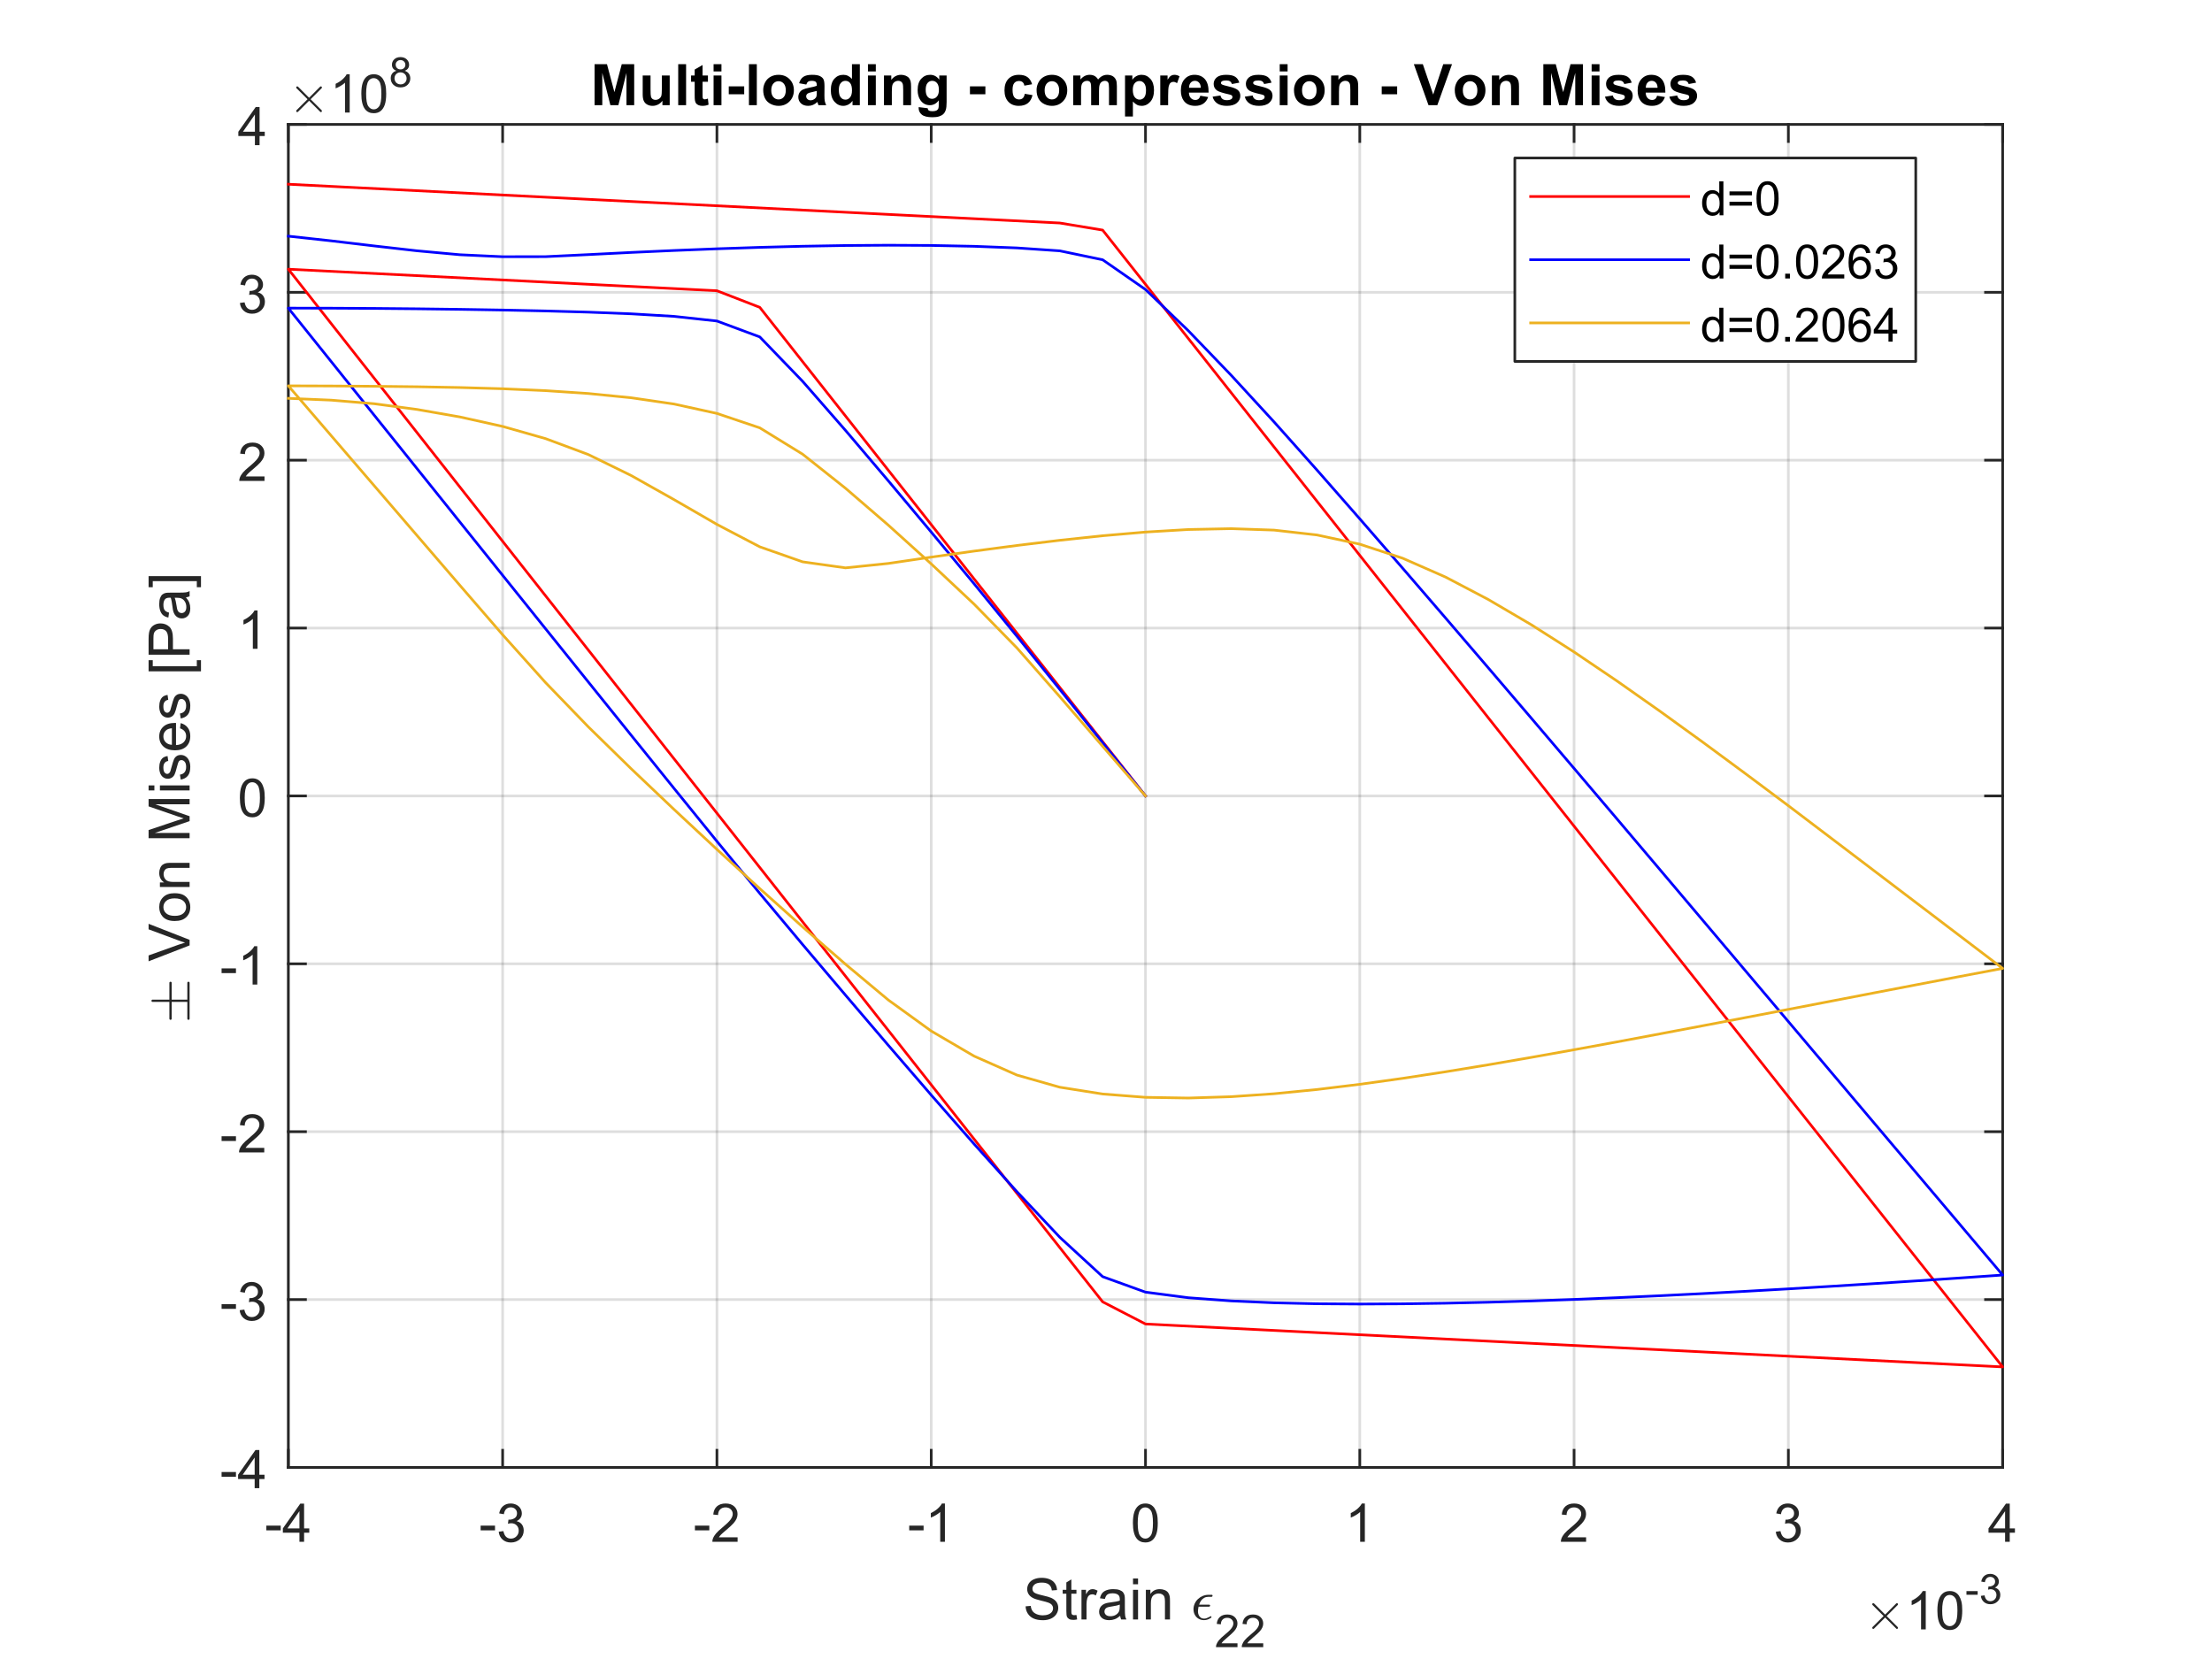 <?xml version="1.0"?>
<!DOCTYPE svg PUBLIC '-//W3C//DTD SVG 1.0//EN'
          'http://www.w3.org/TR/2001/REC-SVG-20010904/DTD/svg10.dtd'>
<svg xmlns:xlink="http://www.w3.org/1999/xlink" style="fill-opacity:1; color-rendering:auto; color-interpolation:auto; text-rendering:auto; stroke:black; stroke-linecap:square; stroke-miterlimit:10; shape-rendering:auto; stroke-opacity:1; fill:black; stroke-dasharray:none; font-weight:normal; stroke-width:1; font-family:'Dialog'; font-style:normal; stroke-linejoin:miter; font-size:12px; stroke-dashoffset:0; image-rendering:auto;" width="1120" height="840" xmlns="http://www.w3.org/2000/svg"
><rect width="100%" height="100%" fill="#333333" stroke="none"/><!--Generated by the Batik Graphics2D SVG Generator--><defs id="genericDefs"
  /><g
  ><defs id="defs1"
    ><clipPath clipPathUnits="userSpaceOnUse" id="clipPath1"
      ><path d="M0 0 L1120 0 L1120 840 L0 840 L0 0 Z"
      /></clipPath
    ></defs
    ><g style="fill:white; stroke:white;"
    ><rect x="0" y="0" width="1120" style="clip-path:url(#clipPath1); stroke:none;" height="840"
    /></g
    ><g style="fill:white; text-rendering:optimizeSpeed; color-rendering:optimizeSpeed; image-rendering:optimizeSpeed; shape-rendering:crispEdges; stroke:white; color-interpolation:sRGB;"
    ><rect x="0" width="1120" height="840" y="0" style="stroke:none;"
      /><path style="stroke:none;" d="M146 743 L1014 743 L1014 63 L146 63 Z"
    /></g
    ><g style="stroke-linecap:butt; fill-opacity:0.149; fill:rgb(38,38,38); text-rendering:geometricPrecision; image-rendering:optimizeQuality; color-rendering:optimizeQuality; stroke-linejoin:round; stroke:rgb(38,38,38); color-interpolation:linearRGB; stroke-width:1.333; stroke-opacity:0.149;"
    ><line y2="63" style="fill:none;" x1="146" x2="146" y1="743"
      /><line y2="63" style="fill:none;" x1="254.5" x2="254.5" y1="743"
      /><line y2="63" style="fill:none;" x1="363" x2="363" y1="743"
      /><line y2="63" style="fill:none;" x1="471.5" x2="471.5" y1="743"
      /><line y2="63" style="fill:none;" x1="580" x2="580" y1="743"
      /><line y2="63" style="fill:none;" x1="688.5" x2="688.5" y1="743"
      /><line y2="63" style="fill:none;" x1="797" x2="797" y1="743"
      /><line y2="63" style="fill:none;" x1="905.5" x2="905.5" y1="743"
      /><line y2="63" style="fill:none;" x1="1014" x2="1014" y1="743"
      /><line y2="743" style="fill:none;" x1="1014" x2="146" y1="743"
      /><line y2="658" style="fill:none;" x1="1014" x2="146" y1="658"
      /><line y2="573" style="fill:none;" x1="1014" x2="146" y1="573"
      /><line y2="488" style="fill:none;" x1="1014" x2="146" y1="488"
      /><line y2="403" style="fill:none;" x1="1014" x2="146" y1="403"
      /><line y2="318" style="fill:none;" x1="1014" x2="146" y1="318"
      /><line y2="233" style="fill:none;" x1="1014" x2="146" y1="233"
      /><line y2="148" style="fill:none;" x1="1014" x2="146" y1="148"
      /><line y2="63" style="fill:none;" x1="1014" x2="146" y1="63"
      /><line x1="146" x2="1014" y1="743" style="stroke-linecap:square; fill-opacity:1; fill:none; stroke-opacity:1;" y2="743"
      /><line x1="146" x2="1014" y1="63" style="stroke-linecap:square; fill-opacity:1; fill:none; stroke-opacity:1;" y2="63"
      /><line x1="146" x2="146" y1="743" style="stroke-linecap:square; fill-opacity:1; fill:none; stroke-opacity:1;" y2="734.32"
      /><line x1="254.5" x2="254.5" y1="743" style="stroke-linecap:square; fill-opacity:1; fill:none; stroke-opacity:1;" y2="734.32"
      /><line x1="363" x2="363" y1="743" style="stroke-linecap:square; fill-opacity:1; fill:none; stroke-opacity:1;" y2="734.32"
      /><line x1="471.5" x2="471.5" y1="743" style="stroke-linecap:square; fill-opacity:1; fill:none; stroke-opacity:1;" y2="734.32"
      /><line x1="580" x2="580" y1="743" style="stroke-linecap:square; fill-opacity:1; fill:none; stroke-opacity:1;" y2="734.32"
      /><line x1="688.5" x2="688.5" y1="743" style="stroke-linecap:square; fill-opacity:1; fill:none; stroke-opacity:1;" y2="734.32"
      /><line x1="797" x2="797" y1="743" style="stroke-linecap:square; fill-opacity:1; fill:none; stroke-opacity:1;" y2="734.32"
      /><line x1="905.5" x2="905.5" y1="743" style="stroke-linecap:square; fill-opacity:1; fill:none; stroke-opacity:1;" y2="734.32"
      /><line x1="1014" x2="1014" y1="743" style="stroke-linecap:square; fill-opacity:1; fill:none; stroke-opacity:1;" y2="734.32"
      /><line x1="146" x2="146" y1="63" style="stroke-linecap:square; fill-opacity:1; fill:none; stroke-opacity:1;" y2="71.68"
      /><line x1="254.5" x2="254.5" y1="63" style="stroke-linecap:square; fill-opacity:1; fill:none; stroke-opacity:1;" y2="71.68"
      /><line x1="363" x2="363" y1="63" style="stroke-linecap:square; fill-opacity:1; fill:none; stroke-opacity:1;" y2="71.68"
      /><line x1="471.5" x2="471.5" y1="63" style="stroke-linecap:square; fill-opacity:1; fill:none; stroke-opacity:1;" y2="71.68"
      /><line x1="580" x2="580" y1="63" style="stroke-linecap:square; fill-opacity:1; fill:none; stroke-opacity:1;" y2="71.68"
      /><line x1="688.5" x2="688.5" y1="63" style="stroke-linecap:square; fill-opacity:1; fill:none; stroke-opacity:1;" y2="71.68"
      /><line x1="797" x2="797" y1="63" style="stroke-linecap:square; fill-opacity:1; fill:none; stroke-opacity:1;" y2="71.68"
      /><line x1="905.5" x2="905.5" y1="63" style="stroke-linecap:square; fill-opacity:1; fill:none; stroke-opacity:1;" y2="71.68"
      /><line x1="1014" x2="1014" y1="63" style="stroke-linecap:square; fill-opacity:1; fill:none; stroke-opacity:1;" y2="71.68"
    /></g
    ><g transform="translate(146,753.667)" style="font-size:26.667px; fill:rgb(38,38,38); text-rendering:geometricPrecision; image-rendering:optimizeQuality; color-rendering:optimizeQuality; font-family:'SansSerif'; stroke:rgb(38,38,38); color-interpolation:linearRGB;"
    ><path style="stroke:none;" d="M-11.141 21.203 L-11.141 18.812 L-3.859 18.812 L-3.859 21.203 L-11.141 21.203 ZM5.611 27 L5.611 22.375 L-2.78 22.375 L-2.78 20.203 L6.033 7.672 L7.971 7.672 L7.971 20.203 L10.595 20.203 L10.595 22.375 L7.971 22.375 L7.971 27 L5.611 27 ZM5.611 20.203 L5.611 11.484 L-0.451 20.203 L5.611 20.203 Z"
    /></g
    ><g transform="translate(254.5,753.667)" style="font-size:26.667px; fill:rgb(38,38,38); text-rendering:geometricPrecision; image-rendering:optimizeQuality; color-rendering:optimizeQuality; font-family:'SansSerif'; stroke:rgb(38,38,38); color-interpolation:linearRGB;"
    ><path style="stroke:none;" d="M-11.141 21.203 L-11.141 18.812 L-3.859 18.812 L-3.859 21.203 L-11.141 21.203 ZM-1.983 21.891 L0.377 21.578 Q0.799 23.594 1.775 24.484 Q2.752 25.375 4.174 25.375 Q5.846 25.375 6.994 24.219 Q8.142 23.062 8.142 21.344 Q8.142 19.703 7.08 18.648 Q6.017 17.594 4.361 17.594 Q3.689 17.594 2.689 17.844 L2.955 15.766 Q3.189 15.797 3.33 15.797 Q4.846 15.797 6.064 15.008 Q7.283 14.219 7.283 12.562 Q7.283 11.266 6.4 10.406 Q5.517 9.547 4.111 9.547 Q2.736 9.547 1.814 10.414 Q0.892 11.281 0.627 13.031 L-1.748 12.609 Q-1.311 10.219 0.228 8.906 Q1.767 7.594 4.064 7.594 Q5.642 7.594 6.978 8.273 Q8.314 8.953 9.017 10.125 Q9.72 11.297 9.72 12.609 Q9.72 13.875 9.049 14.898 Q8.377 15.922 7.049 16.531 Q8.767 16.922 9.72 18.172 Q10.674 19.422 10.674 21.297 Q10.674 23.828 8.822 25.586 Q6.971 27.344 4.158 27.344 Q1.611 27.344 -0.069 25.828 Q-1.748 24.312 -1.983 21.891 Z"
    /></g
    ><g transform="translate(363,753.667)" style="font-size:26.667px; fill:rgb(38,38,38); text-rendering:geometricPrecision; image-rendering:optimizeQuality; color-rendering:optimizeQuality; font-family:'SansSerif'; stroke:rgb(38,38,38); color-interpolation:linearRGB;"
    ><path style="stroke:none;" d="M-11.141 21.203 L-11.141 18.812 L-3.859 18.812 L-3.859 21.203 L-11.141 21.203 ZM10.47 24.719 L10.47 27 L-2.311 27 Q-2.326 26.141 -2.03 25.359 Q-1.545 24.047 -0.467 22.781 Q0.611 21.516 2.642 19.859 Q5.783 17.266 6.892 15.758 Q8.002 14.25 8.002 12.906 Q8.002 11.5 6.994 10.531 Q5.986 9.562 4.361 9.562 Q2.658 9.562 1.627 10.586 Q0.596 11.609 0.58 13.438 L-1.858 13.188 Q-1.608 10.453 0.025 9.023 Q1.658 7.594 4.424 7.594 Q7.205 7.594 8.822 9.133 Q10.439 10.672 10.439 12.953 Q10.439 14.125 9.963 15.242 Q9.486 16.359 8.392 17.602 Q7.299 18.844 4.736 21 Q2.595 22.797 1.994 23.438 Q1.392 24.078 0.986 24.719 L10.47 24.719 Z"
    /></g
    ><g transform="translate(471.5,753.667)" style="font-size:26.667px; fill:rgb(38,38,38); text-rendering:geometricPrecision; image-rendering:optimizeQuality; color-rendering:optimizeQuality; font-family:'SansSerif'; stroke:rgb(38,38,38); color-interpolation:linearRGB;"
    ><path style="stroke:none;" d="M-11.141 21.203 L-11.141 18.812 L-3.859 18.812 L-3.859 21.203 L-11.141 21.203 ZM6.939 27 L4.564 27 L4.564 11.875 Q3.705 12.703 2.314 13.516 Q0.924 14.328 -0.186 14.734 L-0.186 12.438 Q1.814 11.516 3.299 10.18 Q4.783 8.844 5.408 7.594 L6.939 7.594 L6.939 27 Z"
    /></g
    ><g transform="translate(580,753.667)" style="font-size:26.667px; fill:rgb(38,38,38); text-rendering:geometricPrecision; image-rendering:optimizeQuality; color-rendering:optimizeQuality; font-family:'SansSerif'; stroke:rgb(38,38,38); color-interpolation:linearRGB;"
    ><path style="stroke:none;" d="M-6.375 17.469 Q-6.375 14.047 -5.672 11.953 Q-4.969 9.859 -3.578 8.727 Q-2.188 7.594 -0.078 7.594 Q1.484 7.594 2.656 8.219 Q3.828 8.844 4.594 10.023 Q5.359 11.203 5.789 12.898 Q6.219 14.594 6.219 17.469 Q6.219 20.875 5.523 22.961 Q4.828 25.047 3.438 26.188 Q2.047 27.328 -0.078 27.328 Q-2.875 27.328 -4.469 25.328 Q-6.375 22.906 -6.375 17.469 ZM-3.938 17.469 Q-3.938 22.234 -2.828 23.805 Q-1.719 25.375 -0.078 25.375 Q1.562 25.375 2.672 23.797 Q3.781 22.219 3.781 17.469 Q3.781 12.703 2.672 11.133 Q1.562 9.562 -0.109 9.562 Q-1.734 9.562 -2.719 10.938 Q-3.938 12.703 -3.938 17.469 Z"
    /></g
    ><g transform="translate(688.5,753.667)" style="font-size:26.667px; fill:rgb(38,38,38); text-rendering:geometricPrecision; image-rendering:optimizeQuality; color-rendering:optimizeQuality; font-family:'SansSerif'; stroke:rgb(38,38,38); color-interpolation:linearRGB;"
    ><path style="stroke:none;" d="M2.562 27 L0.188 27 L0.188 11.875 Q-0.672 12.703 -2.062 13.516 Q-3.453 14.328 -4.562 14.734 L-4.562 12.438 Q-2.562 11.516 -1.078 10.18 Q0.406 8.844 1.031 7.594 L2.562 7.594 L2.562 27 Z"
    /></g
    ><g transform="translate(797,753.667)" style="font-size:26.667px; fill:rgb(38,38,38); text-rendering:geometricPrecision; image-rendering:optimizeQuality; color-rendering:optimizeQuality; font-family:'SansSerif'; stroke:rgb(38,38,38); color-interpolation:linearRGB;"
    ><path style="stroke:none;" d="M6.094 24.719 L6.094 27 L-6.688 27 Q-6.703 26.141 -6.406 25.359 Q-5.922 24.047 -4.844 22.781 Q-3.766 21.516 -1.734 19.859 Q1.406 17.266 2.516 15.758 Q3.625 14.25 3.625 12.906 Q3.625 11.5 2.617 10.531 Q1.609 9.562 -0.016 9.562 Q-1.719 9.562 -2.75 10.586 Q-3.781 11.609 -3.797 13.438 L-6.234 13.188 Q-5.984 10.453 -4.352 9.023 Q-2.719 7.594 0.047 7.594 Q2.828 7.594 4.445 9.133 Q6.062 10.672 6.062 12.953 Q6.062 14.125 5.586 15.242 Q5.109 16.359 4.016 17.602 Q2.922 18.844 0.359 21 Q-1.781 22.797 -2.383 23.438 Q-2.984 24.078 -3.391 24.719 L6.094 24.719 Z"
    /></g
    ><g transform="translate(905.5,753.667)" style="font-size:26.667px; fill:rgb(38,38,38); text-rendering:geometricPrecision; image-rendering:optimizeQuality; color-rendering:optimizeQuality; font-family:'SansSerif'; stroke:rgb(38,38,38); color-interpolation:linearRGB;"
    ><path style="stroke:none;" d="M-6.359 21.891 L-4 21.578 Q-3.578 23.594 -2.602 24.484 Q-1.625 25.375 -0.203 25.375 Q1.469 25.375 2.617 24.219 Q3.766 23.062 3.766 21.344 Q3.766 19.703 2.703 18.648 Q1.641 17.594 -0.016 17.594 Q-0.688 17.594 -1.688 17.844 L-1.422 15.766 Q-1.188 15.797 -1.047 15.797 Q0.469 15.797 1.688 15.008 Q2.906 14.219 2.906 12.562 Q2.906 11.266 2.023 10.406 Q1.141 9.547 -0.266 9.547 Q-1.641 9.547 -2.562 10.414 Q-3.484 11.281 -3.75 13.031 L-6.125 12.609 Q-5.688 10.219 -4.148 8.906 Q-2.609 7.594 -0.312 7.594 Q1.266 7.594 2.602 8.273 Q3.938 8.953 4.641 10.125 Q5.344 11.297 5.344 12.609 Q5.344 13.875 4.672 14.898 Q4 15.922 2.672 16.531 Q4.391 16.922 5.344 18.172 Q6.297 19.422 6.297 21.297 Q6.297 23.828 4.445 25.586 Q2.594 27.344 -0.219 27.344 Q-2.766 27.344 -4.445 25.828 Q-6.125 24.312 -6.359 21.891 Z"
    /></g
    ><g transform="translate(1014,753.667)" style="font-size:26.667px; fill:rgb(38,38,38); text-rendering:geometricPrecision; image-rendering:optimizeQuality; color-rendering:optimizeQuality; font-family:'SansSerif'; stroke:rgb(38,38,38); color-interpolation:linearRGB;"
    ><path style="stroke:none;" d="M1.234 27 L1.234 22.375 L-7.156 22.375 L-7.156 20.203 L1.656 7.672 L3.594 7.672 L3.594 20.203 L6.219 20.203 L6.219 22.375 L3.594 22.375 L3.594 27 L1.234 27 ZM1.234 20.203 L1.234 11.484 L-4.828 20.203 L1.234 20.203 Z"
    /></g
    ><g transform="translate(518,820)" style="font-size:29.333px; fill:rgb(38,38,38); text-rendering:geometricPrecision; image-rendering:optimizeQuality; color-rendering:optimizeQuality; font-family:'SansSerif'; stroke:rgb(38,38,38); color-interpolation:linearRGB;"
    ><path style="stroke:none;" d="M1.297 -6.672 L3.891 -6.891 Q4.078 -5.344 4.75 -4.344 Q5.422 -3.344 6.836 -2.727 Q8.25 -2.109 10.031 -2.109 Q11.594 -2.109 12.797 -2.578 Q14 -3.047 14.594 -3.859 Q15.188 -4.672 15.188 -5.641 Q15.188 -6.609 14.617 -7.344 Q14.047 -8.078 12.75 -8.562 Q11.906 -8.891 9.047 -9.578 Q6.188 -10.266 5.047 -10.875 Q3.547 -11.656 2.82 -12.812 Q2.094 -13.969 2.094 -15.391 Q2.094 -16.969 2.984 -18.336 Q3.875 -19.703 5.594 -20.406 Q7.312 -21.109 9.406 -21.109 Q11.703 -21.109 13.469 -20.367 Q15.234 -19.625 16.188 -18.18 Q17.141 -16.734 17.203 -14.906 L14.578 -14.719 Q14.359 -16.688 13.133 -17.688 Q11.906 -18.688 9.516 -18.688 Q7.031 -18.688 5.891 -17.773 Q4.75 -16.859 4.75 -15.578 Q4.75 -14.453 5.547 -13.734 Q6.344 -13.016 9.695 -12.258 Q13.047 -11.5 14.281 -10.938 Q16.094 -10.094 16.961 -8.812 Q17.828 -7.531 17.828 -5.859 Q17.828 -4.203 16.883 -2.742 Q15.938 -1.281 14.156 -0.461 Q12.375 0.359 10.156 0.359 Q7.328 0.359 5.43 -0.461 Q3.531 -1.281 2.445 -2.938 Q1.359 -4.594 1.297 -6.672 ZM27.036 -2.281 L27.395 -0.031 Q26.317 0.203 25.473 0.203 Q24.082 0.203 23.317 -0.242 Q22.551 -0.688 22.239 -1.398 Q21.926 -2.109 21.926 -4.406 L21.926 -13.062 L20.067 -13.062 L20.067 -15.031 L21.926 -15.031 L21.926 -18.766 L24.457 -20.297 L24.457 -15.031 L27.036 -15.031 L27.036 -13.062 L24.457 -13.062 L24.457 -4.266 Q24.457 -3.172 24.598 -2.859 Q24.739 -2.547 25.043 -2.367 Q25.348 -2.188 25.911 -2.188 Q26.332 -2.188 27.036 -2.281 ZM29.586 0 L29.586 -15.031 L31.867 -15.031 L31.867 -12.766 Q32.758 -14.359 33.5 -14.867 Q34.242 -15.375 35.133 -15.375 Q36.414 -15.375 37.742 -14.562 L36.867 -12.188 Q35.929 -12.75 35.008 -12.75 Q34.164 -12.75 33.5 -12.242 Q32.836 -11.734 32.554 -10.844 Q32.133 -9.484 32.133 -7.875 L32.133 0 L29.586 0 ZM49.175 -1.859 Q47.769 -0.656 46.456 -0.156 Q45.144 0.344 43.644 0.344 Q41.16 0.344 39.831 -0.867 Q38.503 -2.078 38.503 -3.969 Q38.503 -5.062 39.003 -5.977 Q39.503 -6.891 40.324 -7.445 Q41.144 -8 42.16 -8.281 Q42.91 -8.484 44.425 -8.672 Q47.503 -9.031 48.972 -9.547 Q48.988 -10.062 48.988 -10.203 Q48.988 -11.766 48.253 -12.406 Q47.285 -13.266 45.363 -13.266 Q43.566 -13.266 42.706 -12.641 Q41.847 -12.016 41.441 -10.406 L38.941 -10.75 Q39.285 -12.344 40.066 -13.328 Q40.847 -14.312 42.316 -14.844 Q43.785 -15.375 45.722 -15.375 Q47.66 -15.375 48.863 -14.922 Q50.066 -14.469 50.628 -13.781 Q51.191 -13.094 51.425 -12.047 Q51.55 -11.406 51.55 -9.703 L51.55 -6.297 Q51.55 -2.75 51.714 -1.805 Q51.878 -0.859 52.347 0 L49.691 0 Q49.3 -0.797 49.175 -1.859 ZM48.972 -7.547 Q47.581 -6.984 44.8 -6.578 Q43.238 -6.359 42.581 -6.078 Q41.925 -5.797 41.574 -5.25 Q41.222 -4.703 41.222 -4.031 Q41.222 -3.016 41.995 -2.336 Q42.769 -1.656 44.253 -1.656 Q45.722 -1.656 46.87 -2.305 Q48.019 -2.953 48.566 -4.062 Q48.972 -4.922 48.972 -6.609 L48.972 -7.547 ZM55.681 -17.828 L55.681 -20.766 L58.227 -20.766 L58.227 -17.828 L55.681 -17.828 ZM55.681 0 L55.681 -15.031 L58.227 -15.031 L58.227 0 L55.681 0 ZM62.177 0 L62.177 -15.031 L64.474 -15.031 L64.474 -12.906 Q66.13 -15.375 69.255 -15.375 Q70.615 -15.375 71.755 -14.891 Q72.896 -14.406 73.466 -13.609 Q74.037 -12.812 74.255 -11.719 Q74.396 -11.016 74.396 -9.25 L74.396 0 L71.849 0 L71.849 -9.141 Q71.849 -10.703 71.552 -11.477 Q71.255 -12.25 70.498 -12.711 Q69.74 -13.172 68.724 -13.172 Q67.099 -13.172 65.912 -12.141 Q64.724 -11.109 64.724 -8.219 L64.724 0 L62.177 0 Z"
    /></g
    ><g transform="translate(603,820)" style="font-size:29.333px; fill:rgb(38,38,38); text-rendering:geometricPrecision; image-rendering:optimizeQuality; color-rendering:optimizeQuality; font-family:'mwb_cmmi10'; stroke:rgb(38,38,38); color-interpolation:linearRGB;"
    ><path style="stroke:none;" d="M3.562 -4.094 Q3.562 -3.109 3.922 -2.273 Q4.281 -1.438 4.992 -0.938 Q5.703 -0.438 6.672 -0.438 Q7.328 -0.438 8.062 -0.719 Q8.797 -1 9.422 -1.344 Q10.047 -1.688 10.062 -1.688 Q10.219 -1.688 10.312 -1.508 Q10.406 -1.328 10.406 -1.156 Q10.406 -1 10.328 -0.969 Q8.516 0.328 6.641 0.328 Q5.109 0.328 3.875 -0.391 Q2.641 -1.109 1.969 -2.383 Q1.297 -3.656 1.297 -5.172 Q1.297 -6.672 1.906 -8.023 Q2.516 -9.375 3.594 -10.383 Q4.672 -11.391 6.031 -11.945 Q7.391 -12.5 8.875 -12.5 L10.516 -12.5 Q10.953 -12.5 10.953 -12.062 Q10.953 -11.828 10.797 -11.656 Q10.641 -11.484 10.406 -11.484 L8.828 -11.484 Q7.656 -11.484 6.719 -10.977 Q5.781 -10.469 5.141 -9.562 Q4.5 -8.656 4.156 -7.5 L9.281 -7.5 Q9.469 -7.5 9.594 -7.383 Q9.719 -7.266 9.719 -7.078 Q9.719 -6.844 9.562 -6.672 Q9.406 -6.5 9.156 -6.5 L3.875 -6.5 Q3.562 -5 3.562 -4.094 Z"
    /></g
    ><g transform="translate(615,834)" style="font-size:23.467px; fill:rgb(38,38,38); text-rendering:geometricPrecision; image-rendering:optimizeQuality; color-rendering:optimizeQuality; font-family:'SansSerif'; stroke:rgb(38,38,38); color-interpolation:linearRGB;"
    ><path style="stroke:none;" d="M11.578 -1.938 L11.578 0 L0.703 0 Q0.672 -0.734 0.938 -1.406 Q1.344 -2.516 2.258 -3.594 Q3.172 -4.672 4.906 -6.094 Q7.594 -8.281 8.539 -9.57 Q9.484 -10.859 9.484 -12 Q9.484 -13.203 8.625 -14.031 Q7.766 -14.859 6.375 -14.859 Q4.922 -14.859 4.047 -13.984 Q3.172 -13.109 3.156 -11.562 L1.078 -11.766 Q1.297 -14.094 2.688 -15.312 Q4.078 -16.531 6.422 -16.531 Q8.797 -16.531 10.18 -15.219 Q11.562 -13.906 11.562 -11.953 Q11.562 -10.969 11.156 -10.016 Q10.75 -9.062 9.812 -8.008 Q8.875 -6.953 6.688 -5.109 Q4.875 -3.578 4.359 -3.039 Q3.844 -2.5 3.5 -1.938 L11.578 -1.938 ZM24.613 -1.938 L24.613 0 L13.738 0 Q13.707 -0.734 13.972 -1.406 Q14.379 -2.516 15.293 -3.594 Q16.207 -4.672 17.941 -6.094 Q20.629 -8.281 21.574 -9.57 Q22.519 -10.859 22.519 -12 Q22.519 -13.203 21.66 -14.031 Q20.8 -14.859 19.41 -14.859 Q17.957 -14.859 17.082 -13.984 Q16.207 -13.109 16.191 -11.562 L14.113 -11.766 Q14.332 -14.094 15.722 -15.312 Q17.113 -16.531 19.457 -16.531 Q21.832 -16.531 23.215 -15.219 Q24.597 -13.906 24.597 -11.953 Q24.597 -10.969 24.191 -10.016 Q23.785 -9.062 22.847 -8.008 Q21.91 -6.953 19.722 -5.109 Q17.91 -3.578 17.394 -3.039 Q16.879 -2.5 16.535 -1.938 L24.613 -1.938 Z"
    /></g
    ><g transform="translate(944,825)" style="font-size:26.667px; fill:rgb(38,38,38); text-rendering:geometricPrecision; image-rendering:optimizeQuality; color-rendering:optimizeQuality; font-family:'mwb_cmsy10'; stroke:rgb(38,38,38); color-interpolation:linearRGB;"
    ><path style="stroke:none;" d="M3.969 -0.781 Q3.969 -0.984 4.094 -1.156 L9.719 -6.75 L4.094 -12.359 Q3.969 -12.5 3.969 -12.719 Q3.969 -12.922 4.125 -13.094 Q4.281 -13.266 4.516 -13.266 Q4.688 -13.266 4.922 -13.094 L10.5 -7.5 L16.078 -13.094 Q16.297 -13.266 16.469 -13.266 Q16.688 -13.266 16.844 -13.109 Q17 -12.953 17 -12.719 Q17 -12.5 16.875 -12.359 L11.266 -6.75 L16.875 -1.156 Q17 -0.984 17 -0.781 Q17 -0.547 16.844 -0.391 Q16.688 -0.234 16.469 -0.234 Q16.266 -0.234 16.078 -0.438 L10.5 -6 L4.922 -0.438 Q4.719 -0.234 4.516 -0.234 Q4.281 -0.234 4.125 -0.406 Q3.969 -0.578 3.969 -0.781 Z"
    /></g
    ><g transform="translate(965,825)" style="font-size:26.667px; fill:rgb(38,38,38); text-rendering:geometricPrecision; image-rendering:optimizeQuality; color-rendering:optimizeQuality; font-family:'SansSerif'; stroke:rgb(38,38,38); color-interpolation:linearRGB;"
    ><path style="stroke:none;" d="M10.062 0 L7.688 0 L7.688 -15.125 Q6.828 -14.297 5.438 -13.484 Q4.047 -12.672 2.938 -12.266 L2.938 -14.562 Q4.938 -15.484 6.422 -16.82 Q7.906 -18.156 8.531 -19.406 L10.062 -19.406 L10.062 0 ZM15.95 -9.531 Q15.95 -12.953 16.653 -15.047 Q17.356 -17.141 18.747 -18.273 Q20.137 -19.406 22.247 -19.406 Q23.809 -19.406 24.981 -18.781 Q26.153 -18.156 26.919 -16.977 Q27.684 -15.797 28.114 -14.102 Q28.544 -12.406 28.544 -9.531 Q28.544 -6.125 27.848 -4.039 Q27.153 -1.953 25.762 -0.812 Q24.372 0.328 22.247 0.328 Q19.45 0.328 17.856 -1.672 Q15.95 -4.094 15.95 -9.531 ZM18.387 -9.531 Q18.387 -4.766 19.497 -3.195 Q20.606 -1.625 22.247 -1.625 Q23.887 -1.625 24.997 -3.203 Q26.106 -4.781 26.106 -9.531 Q26.106 -14.297 24.997 -15.867 Q23.887 -17.438 22.216 -17.438 Q20.591 -17.438 19.606 -16.062 Q18.387 -14.297 18.387 -9.531 Z"
    /></g
    ><g transform="translate(995,812)" style="font-size:21.333px; fill:rgb(38,38,38); text-rendering:geometricPrecision; image-rendering:optimizeQuality; color-rendering:optimizeQuality; font-family:'SansSerif'; stroke:rgb(38,38,38); color-interpolation:linearRGB;"
    ><path style="stroke:none;" d="M0.672 -4.516 L0.672 -6.375 L6.344 -6.375 L6.344 -4.516 L0.672 -4.516 ZM7.972 -3.969 L9.832 -4.219 Q10.144 -2.641 10.91 -1.953 Q11.675 -1.266 12.769 -1.266 Q14.066 -1.266 14.964 -2.164 Q15.863 -3.062 15.863 -4.406 Q15.863 -5.672 15.035 -6.5 Q14.207 -7.328 12.925 -7.328 Q12.394 -7.328 11.613 -7.109 L11.832 -8.734 Q12.004 -8.719 12.129 -8.719 Q13.3 -8.719 14.246 -9.336 Q15.191 -9.953 15.191 -11.234 Q15.191 -12.25 14.504 -12.914 Q13.816 -13.578 12.722 -13.578 Q11.644 -13.578 10.933 -12.898 Q10.222 -12.219 10.004 -10.875 L8.16 -11.203 Q8.504 -13.047 9.699 -14.07 Q10.894 -15.094 12.691 -15.094 Q13.91 -15.094 14.949 -14.562 Q15.988 -14.031 16.535 -13.125 Q17.082 -12.219 17.082 -11.188 Q17.082 -10.219 16.558 -9.414 Q16.035 -8.609 15.019 -8.141 Q16.347 -7.828 17.082 -6.859 Q17.816 -5.891 17.816 -4.438 Q17.816 -2.469 16.386 -1.102 Q14.957 0.266 12.754 0.266 Q10.785 0.266 9.472 -0.914 Q8.16 -2.094 7.972 -3.969 Z"
    /></g
    ><g style="fill:rgb(38,38,38); text-rendering:geometricPrecision; image-rendering:optimizeQuality; color-rendering:optimizeQuality; stroke-linejoin:round; stroke:rgb(38,38,38); color-interpolation:linearRGB; stroke-width:1.333;"
    ><line y2="63" style="fill:none;" x1="146" x2="146" y1="743"
      /><line y2="63" style="fill:none;" x1="1014" x2="1014" y1="743"
      /><line y2="743" style="fill:none;" x1="146" x2="154.68" y1="743"
      /><line y2="658" style="fill:none;" x1="146" x2="154.68" y1="658"
      /><line y2="573" style="fill:none;" x1="146" x2="154.68" y1="573"
      /><line y2="488" style="fill:none;" x1="146" x2="154.68" y1="488"
      /><line y2="403" style="fill:none;" x1="146" x2="154.68" y1="403"
      /><line y2="318" style="fill:none;" x1="146" x2="154.68" y1="318"
      /><line y2="233" style="fill:none;" x1="146" x2="154.68" y1="233"
      /><line y2="148" style="fill:none;" x1="146" x2="154.68" y1="148"
      /><line y2="63" style="fill:none;" x1="146" x2="154.68" y1="63"
      /><line y2="743" style="fill:none;" x1="1014" x2="1005.32" y1="743"
      /><line y2="658" style="fill:none;" x1="1014" x2="1005.32" y1="658"
      /><line y2="573" style="fill:none;" x1="1014" x2="1005.32" y1="573"
      /><line y2="488" style="fill:none;" x1="1014" x2="1005.32" y1="488"
      /><line y2="403" style="fill:none;" x1="1014" x2="1005.32" y1="403"
      /><line y2="318" style="fill:none;" x1="1014" x2="1005.32" y1="318"
      /><line y2="233" style="fill:none;" x1="1014" x2="1005.32" y1="233"
      /><line y2="148" style="fill:none;" x1="1014" x2="1005.32" y1="148"
      /><line y2="63" style="fill:none;" x1="1014" x2="1005.32" y1="63"
    /></g
    ><g transform="translate(135.333,743)" style="font-size:26.667px; fill:rgb(38,38,38); text-rendering:geometricPrecision; image-rendering:optimizeQuality; color-rendering:optimizeQuality; font-family:'SansSerif'; stroke:rgb(38,38,38); color-interpolation:linearRGB;"
    ><path style="stroke:none;" d="M-23.141 4.703 L-23.141 2.312 L-15.859 2.312 L-15.859 4.703 L-23.141 4.703 ZM-6.389 10.5 L-6.389 5.875 L-14.78 5.875 L-14.78 3.703 L-5.967 -8.828 L-4.029 -8.828 L-4.029 3.703 L-1.405 3.703 L-1.405 5.875 L-4.029 5.875 L-4.029 10.5 L-6.389 10.5 ZM-6.389 3.703 L-6.389 -5.016 L-12.451 3.703 L-6.389 3.703 Z"
    /></g
    ><g transform="translate(135.333,658)" style="font-size:26.667px; fill:rgb(38,38,38); text-rendering:geometricPrecision; image-rendering:optimizeQuality; color-rendering:optimizeQuality; font-family:'SansSerif'; stroke:rgb(38,38,38); color-interpolation:linearRGB;"
    ><path style="stroke:none;" d="M-23.141 4.703 L-23.141 2.312 L-15.859 2.312 L-15.859 4.703 L-23.141 4.703 ZM-13.983 5.391 L-11.623 5.078 Q-11.201 7.094 -10.225 7.984 Q-9.248 8.875 -7.826 8.875 Q-6.154 8.875 -5.006 7.719 Q-3.858 6.562 -3.858 4.844 Q-3.858 3.203 -4.92 2.148 Q-5.983 1.094 -7.639 1.094 Q-8.311 1.094 -9.311 1.344 L-9.045 -0.734 Q-8.811 -0.703 -8.67 -0.703 Q-7.154 -0.703 -5.936 -1.492 Q-4.717 -2.281 -4.717 -3.938 Q-4.717 -5.234 -5.6 -6.094 Q-6.483 -6.953 -7.889 -6.953 Q-9.264 -6.953 -10.186 -6.086 Q-11.108 -5.219 -11.373 -3.469 L-13.748 -3.891 Q-13.311 -6.281 -11.772 -7.594 Q-10.233 -8.906 -7.936 -8.906 Q-6.358 -8.906 -5.022 -8.227 Q-3.686 -7.547 -2.983 -6.375 Q-2.28 -5.203 -2.28 -3.891 Q-2.28 -2.625 -2.951 -1.602 Q-3.623 -0.578 -4.951 0.031 Q-3.233 0.422 -2.28 1.672 Q-1.326 2.922 -1.326 4.797 Q-1.326 7.328 -3.178 9.086 Q-5.029 10.844 -7.842 10.844 Q-10.389 10.844 -12.069 9.328 Q-13.748 7.812 -13.983 5.391 Z"
    /></g
    ><g transform="translate(135.333,573)" style="font-size:26.667px; fill:rgb(38,38,38); text-rendering:geometricPrecision; image-rendering:optimizeQuality; color-rendering:optimizeQuality; font-family:'SansSerif'; stroke:rgb(38,38,38); color-interpolation:linearRGB;"
    ><path style="stroke:none;" d="M-23.141 4.703 L-23.141 2.312 L-15.859 2.312 L-15.859 4.703 L-23.141 4.703 ZM-1.53 8.219 L-1.53 10.5 L-14.311 10.5 Q-14.326 9.641 -14.03 8.859 Q-13.545 7.547 -12.467 6.281 Q-11.389 5.016 -9.358 3.359 Q-6.217 0.766 -5.108 -0.742 Q-3.998 -2.25 -3.998 -3.594 Q-3.998 -5 -5.006 -5.969 Q-6.014 -6.938 -7.639 -6.938 Q-9.342 -6.938 -10.373 -5.914 Q-11.405 -4.891 -11.42 -3.062 L-13.858 -3.312 Q-13.608 -6.047 -11.975 -7.477 Q-10.342 -8.906 -7.576 -8.906 Q-4.795 -8.906 -3.178 -7.367 Q-1.561 -5.828 -1.561 -3.547 Q-1.561 -2.375 -2.037 -1.258 Q-2.514 -0.141 -3.608 1.102 Q-4.701 2.344 -7.264 4.5 Q-9.405 6.297 -10.006 6.938 Q-10.608 7.578 -11.014 8.219 L-1.53 8.219 Z"
    /></g
    ><g transform="translate(135.333,488)" style="font-size:26.667px; fill:rgb(38,38,38); text-rendering:geometricPrecision; image-rendering:optimizeQuality; color-rendering:optimizeQuality; font-family:'SansSerif'; stroke:rgb(38,38,38); color-interpolation:linearRGB;"
    ><path style="stroke:none;" d="M-23.141 4.703 L-23.141 2.312 L-15.859 2.312 L-15.859 4.703 L-23.141 4.703 ZM-5.061 10.5 L-7.436 10.5 L-7.436 -4.625 Q-8.295 -3.797 -9.686 -2.984 Q-11.076 -2.172 -12.186 -1.766 L-12.186 -4.062 Q-10.186 -4.984 -8.701 -6.32 Q-7.217 -7.656 -6.592 -8.906 L-5.061 -8.906 L-5.061 10.5 Z"
    /></g
    ><g transform="translate(135.333,403)" style="font-size:26.667px; fill:rgb(38,38,38); text-rendering:geometricPrecision; image-rendering:optimizeQuality; color-rendering:optimizeQuality; font-family:'SansSerif'; stroke:rgb(38,38,38); color-interpolation:linearRGB;"
    ><path style="stroke:none;" d="M-13.875 0.969 Q-13.875 -2.453 -13.172 -4.547 Q-12.469 -6.641 -11.078 -7.773 Q-9.688 -8.906 -7.578 -8.906 Q-6.016 -8.906 -4.844 -8.281 Q-3.672 -7.656 -2.906 -6.477 Q-2.141 -5.297 -1.711 -3.602 Q-1.281 -1.906 -1.281 0.969 Q-1.281 4.375 -1.977 6.461 Q-2.672 8.547 -4.062 9.688 Q-5.453 10.828 -7.578 10.828 Q-10.375 10.828 -11.969 8.828 Q-13.875 6.406 -13.875 0.969 ZM-11.438 0.969 Q-11.438 5.734 -10.328 7.305 Q-9.219 8.875 -7.578 8.875 Q-5.938 8.875 -4.828 7.297 Q-3.719 5.719 -3.719 0.969 Q-3.719 -3.797 -4.828 -5.367 Q-5.938 -6.938 -7.609 -6.938 Q-9.234 -6.938 -10.219 -5.562 Q-11.438 -3.797 -11.438 0.969 Z"
    /></g
    ><g transform="translate(135.333,318)" style="font-size:26.667px; fill:rgb(38,38,38); text-rendering:geometricPrecision; image-rendering:optimizeQuality; color-rendering:optimizeQuality; font-family:'SansSerif'; stroke:rgb(38,38,38); color-interpolation:linearRGB;"
    ><path style="stroke:none;" d="M-4.938 10.5 L-7.312 10.5 L-7.312 -4.625 Q-8.172 -3.797 -9.562 -2.984 Q-10.953 -2.172 -12.062 -1.766 L-12.062 -4.062 Q-10.062 -4.984 -8.578 -6.32 Q-7.094 -7.656 -6.469 -8.906 L-4.938 -8.906 L-4.938 10.5 Z"
    /></g
    ><g transform="translate(135.333,233)" style="font-size:26.667px; fill:rgb(38,38,38); text-rendering:geometricPrecision; image-rendering:optimizeQuality; color-rendering:optimizeQuality; font-family:'SansSerif'; stroke:rgb(38,38,38); color-interpolation:linearRGB;"
    ><path style="stroke:none;" d="M-1.406 8.219 L-1.406 10.5 L-14.188 10.5 Q-14.203 9.641 -13.906 8.859 Q-13.422 7.547 -12.344 6.281 Q-11.266 5.016 -9.234 3.359 Q-6.094 0.766 -4.984 -0.742 Q-3.875 -2.25 -3.875 -3.594 Q-3.875 -5 -4.883 -5.969 Q-5.891 -6.938 -7.516 -6.938 Q-9.219 -6.938 -10.25 -5.914 Q-11.281 -4.891 -11.297 -3.062 L-13.734 -3.312 Q-13.484 -6.047 -11.852 -7.477 Q-10.219 -8.906 -7.453 -8.906 Q-4.672 -8.906 -3.055 -7.367 Q-1.438 -5.828 -1.438 -3.547 Q-1.438 -2.375 -1.914 -1.258 Q-2.391 -0.141 -3.484 1.102 Q-4.578 2.344 -7.141 4.5 Q-9.281 6.297 -9.883 6.938 Q-10.484 7.578 -10.891 8.219 L-1.406 8.219 Z"
    /></g
    ><g transform="translate(135.333,148)" style="font-size:26.667px; fill:rgb(38,38,38); text-rendering:geometricPrecision; image-rendering:optimizeQuality; color-rendering:optimizeQuality; font-family:'SansSerif'; stroke:rgb(38,38,38); color-interpolation:linearRGB;"
    ><path style="stroke:none;" d="M-13.859 5.391 L-11.5 5.078 Q-11.078 7.094 -10.102 7.984 Q-9.125 8.875 -7.703 8.875 Q-6.031 8.875 -4.883 7.719 Q-3.734 6.562 -3.734 4.844 Q-3.734 3.203 -4.797 2.148 Q-5.859 1.094 -7.516 1.094 Q-8.188 1.094 -9.188 1.344 L-8.922 -0.734 Q-8.688 -0.703 -8.547 -0.703 Q-7.031 -0.703 -5.812 -1.492 Q-4.594 -2.281 -4.594 -3.938 Q-4.594 -5.234 -5.477 -6.094 Q-6.359 -6.953 -7.766 -6.953 Q-9.141 -6.953 -10.062 -6.086 Q-10.984 -5.219 -11.25 -3.469 L-13.625 -3.891 Q-13.188 -6.281 -11.648 -7.594 Q-10.109 -8.906 -7.812 -8.906 Q-6.234 -8.906 -4.898 -8.227 Q-3.562 -7.547 -2.859 -6.375 Q-2.156 -5.203 -2.156 -3.891 Q-2.156 -2.625 -2.828 -1.602 Q-3.5 -0.578 -4.828 0.031 Q-3.109 0.422 -2.156 1.672 Q-1.203 2.922 -1.203 4.797 Q-1.203 7.328 -3.055 9.086 Q-4.906 10.844 -7.719 10.844 Q-10.266 10.844 -11.945 9.328 Q-13.625 7.812 -13.859 5.391 Z"
    /></g
    ><g transform="translate(135.333,63)" style="font-size:26.667px; fill:rgb(38,38,38); text-rendering:geometricPrecision; image-rendering:optimizeQuality; color-rendering:optimizeQuality; font-family:'SansSerif'; stroke:rgb(38,38,38); color-interpolation:linearRGB;"
    ><path style="stroke:none;" d="M-6.266 10.5 L-6.266 5.875 L-14.656 5.875 L-14.656 3.703 L-5.844 -8.828 L-3.906 -8.828 L-3.906 3.703 L-1.281 3.703 L-1.281 5.875 L-3.906 5.875 L-3.906 10.5 L-6.266 10.5 ZM-6.266 3.703 L-6.266 -5.016 L-12.328 3.703 L-6.266 3.703 Z"
    /></g
    ><g transform="translate(96,518) rotate(-90)" style="font-size:29.333px; fill:rgb(38,38,38); text-rendering:geometricPrecision; image-rendering:optimizeQuality; color-rendering:optimizeQuality; font-family:'mwb_cmsy10'; stroke:rgb(38,38,38); color-interpolation:linearRGB;"
    ><path style="stroke:none;" d="M2.188 0 Q1.938 0 1.781 -0.172 Q1.625 -0.344 1.625 -0.578 Q1.625 -0.797 1.781 -0.977 Q1.938 -1.156 2.188 -1.156 L10.703 -1.156 L10.703 -9.078 L2.188 -9.078 Q1.938 -9.078 1.781 -9.258 Q1.625 -9.438 1.625 -9.656 Q1.625 -9.875 1.781 -10.055 Q1.938 -10.234 2.188 -10.234 L10.703 -10.234 L10.703 -18.797 Q10.703 -19.016 10.875 -19.164 Q11.047 -19.312 11.281 -19.312 Q11.484 -19.312 11.672 -19.164 Q11.859 -19.016 11.859 -18.797 L11.859 -10.234 L20.391 -10.234 Q20.609 -10.234 20.766 -10.055 Q20.922 -9.875 20.922 -9.656 Q20.922 -9.438 20.766 -9.258 Q20.609 -9.078 20.391 -9.078 L11.859 -9.078 L11.859 -1.156 L20.391 -1.156 Q20.609 -1.156 20.766 -0.977 Q20.922 -0.797 20.922 -0.578 Q20.922 -0.344 20.766 -0.172 Q20.609 0 20.391 0 L2.188 0 Z"
    /></g
    ><g transform="translate(96,495) rotate(-90)" style="font-size:29.333px; fill:rgb(38,38,38); text-rendering:geometricPrecision; image-rendering:optimizeQuality; color-rendering:optimizeQuality; font-family:'SansSerif'; stroke:rgb(38,38,38); color-interpolation:linearRGB;"
    ><path style="stroke:none;" d="M16.316 0 L8.269 -20.766 L11.238 -20.766 L16.644 -5.672 Q17.285 -3.859 17.738 -2.281 Q18.206 -3.984 18.847 -5.672 L24.456 -20.766 L27.253 -20.766 L19.128 0 L16.316 0 ZM28.664 -7.516 Q28.664 -11.703 30.976 -13.703 Q32.914 -15.375 35.711 -15.375 Q38.804 -15.375 40.773 -13.344 Q42.742 -11.312 42.742 -7.734 Q42.742 -4.828 41.875 -3.164 Q41.008 -1.5 39.344 -0.578 Q37.679 0.344 35.711 0.344 Q32.554 0.344 30.609 -1.68 Q28.664 -3.703 28.664 -7.516 ZM31.273 -7.516 Q31.273 -4.625 32.539 -3.188 Q33.804 -1.75 35.711 -1.75 Q37.601 -1.75 38.867 -3.195 Q40.133 -4.641 40.133 -7.609 Q40.133 -10.391 38.859 -11.828 Q37.586 -13.266 35.711 -13.266 Q33.804 -13.266 32.539 -11.836 Q31.273 -10.406 31.273 -7.516 ZM45.904 0 L45.904 -15.031 L48.2 -15.031 L48.2 -12.906 Q49.857 -15.375 52.982 -15.375 Q54.341 -15.375 55.482 -14.891 Q56.622 -14.406 57.193 -13.609 Q57.763 -12.812 57.982 -11.719 Q58.122 -11.016 58.122 -9.25 L58.122 0 L55.575 0 L55.575 -9.141 Q55.575 -10.703 55.279 -11.477 Q54.982 -12.25 54.224 -12.711 Q53.466 -13.172 52.45 -13.172 Q50.825 -13.172 49.638 -12.141 Q48.45 -11.109 48.45 -8.219 L48.45 0 L45.904 0 ZM70.6 0 L70.6 -20.766 L74.725 -20.766 L79.647 -6.062 Q80.319 -4 80.631 -2.984 Q80.99 -4.125 81.74 -6.312 L86.709 -20.766 L90.412 -20.766 L90.412 0 L87.756 0 L87.756 -17.375 L81.725 0 L79.24 0 L73.24 -17.672 L73.24 0 L70.6 0 ZM94.783 -17.828 L94.783 -20.766 L97.33 -20.766 L97.33 -17.828 L94.783 -17.828 ZM94.783 0 L94.783 -15.031 L97.33 -15.031 L97.33 0 L94.783 0 ZM100.264 -4.484 L102.78 -4.891 Q102.998 -3.375 103.967 -2.562 Q104.936 -1.75 106.686 -1.75 Q108.436 -1.75 109.287 -2.469 Q110.139 -3.188 110.139 -4.156 Q110.139 -5.016 109.389 -5.516 Q108.858 -5.844 106.78 -6.375 Q103.983 -7.078 102.897 -7.594 Q101.811 -8.109 101.248 -9.023 Q100.686 -9.938 100.686 -11.047 Q100.686 -12.047 101.147 -12.906 Q101.608 -13.766 102.405 -14.328 Q102.998 -14.766 104.022 -15.07 Q105.045 -15.375 106.233 -15.375 Q107.998 -15.375 109.334 -14.867 Q110.67 -14.359 111.311 -13.484 Q111.951 -12.609 112.186 -11.156 L109.701 -10.812 Q109.53 -11.984 108.717 -12.633 Q107.905 -13.281 106.405 -13.281 Q104.655 -13.281 103.905 -12.703 Q103.155 -12.125 103.155 -11.344 Q103.155 -10.844 103.467 -10.453 Q103.78 -10.047 104.436 -9.766 Q104.826 -9.625 106.701 -9.125 Q109.405 -8.391 110.467 -7.938 Q111.53 -7.484 112.139 -6.602 Q112.748 -5.719 112.748 -4.422 Q112.748 -3.141 112.006 -2.016 Q111.264 -0.891 109.866 -0.273 Q108.467 0.344 106.701 0.344 Q103.764 0.344 102.225 -0.875 Q100.686 -2.094 100.264 -4.484 ZM126.233 -4.844 L128.873 -4.516 Q128.248 -2.203 126.561 -0.93 Q124.873 0.344 122.264 0.344 Q118.951 0.344 117.022 -1.688 Q115.092 -3.719 115.092 -7.391 Q115.092 -11.188 117.045 -13.281 Q118.998 -15.375 122.108 -15.375 Q125.139 -15.375 127.045 -13.32 Q128.952 -11.266 128.952 -7.547 Q128.952 -7.328 128.936 -6.875 L117.733 -6.875 Q117.873 -4.391 119.131 -3.07 Q120.389 -1.75 122.264 -1.75 Q123.67 -1.75 124.662 -2.492 Q125.655 -3.234 126.233 -4.844 ZM117.873 -8.969 L126.264 -8.969 Q126.092 -10.859 125.295 -11.812 Q124.076 -13.281 122.139 -13.281 Q120.389 -13.281 119.194 -12.109 Q117.998 -10.938 117.873 -8.969 ZM131.222 -4.484 L133.738 -4.891 Q133.957 -3.375 134.926 -2.562 Q135.894 -1.75 137.644 -1.75 Q139.394 -1.75 140.246 -2.469 Q141.097 -3.188 141.097 -4.156 Q141.097 -5.016 140.347 -5.516 Q139.816 -5.844 137.738 -6.375 Q134.941 -7.078 133.855 -7.594 Q132.769 -8.109 132.207 -9.023 Q131.644 -9.938 131.644 -11.047 Q131.644 -12.047 132.105 -12.906 Q132.566 -13.766 133.363 -14.328 Q133.957 -14.766 134.98 -15.07 Q136.004 -15.375 137.191 -15.375 Q138.957 -15.375 140.293 -14.867 Q141.629 -14.359 142.269 -13.484 Q142.91 -12.609 143.144 -11.156 L140.66 -10.812 Q140.488 -11.984 139.676 -12.633 Q138.863 -13.281 137.363 -13.281 Q135.613 -13.281 134.863 -12.703 Q134.113 -12.125 134.113 -11.344 Q134.113 -10.844 134.426 -10.453 Q134.738 -10.047 135.394 -9.766 Q135.785 -9.625 137.66 -9.125 Q140.363 -8.391 141.426 -7.938 Q142.488 -7.484 143.097 -6.602 Q143.707 -5.719 143.707 -4.422 Q143.707 -3.141 142.965 -2.016 Q142.222 -0.891 140.824 -0.273 Q139.426 0.344 137.66 0.344 Q134.722 0.344 133.183 -0.875 Q131.644 -2.094 131.222 -4.484 ZM155.101 5.766 L155.101 -20.766 L160.726 -20.766 L160.726 -18.656 L157.648 -18.656 L157.648 3.656 L160.726 3.656 L160.726 5.766 L155.101 5.766 ZM163.51 0 L163.51 -20.766 L171.339 -20.766 Q173.417 -20.766 174.495 -20.562 Q176.026 -20.312 177.065 -19.594 Q178.104 -18.875 178.729 -17.586 Q179.354 -16.297 179.354 -14.75 Q179.354 -12.109 177.674 -10.273 Q175.995 -8.438 171.589 -8.438 L166.26 -8.438 L166.26 0 L163.51 0 ZM166.26 -10.891 L171.62 -10.891 Q174.292 -10.891 175.409 -11.883 Q176.526 -12.875 176.526 -14.672 Q176.526 -15.969 175.87 -16.898 Q175.214 -17.828 174.135 -18.125 Q173.432 -18.312 171.573 -18.312 L166.26 -18.312 L166.26 -10.891 ZM192.546 -1.859 Q191.14 -0.656 189.827 -0.156 Q188.515 0.344 187.015 0.344 Q184.53 0.344 183.202 -0.867 Q181.874 -2.078 181.874 -3.969 Q181.874 -5.062 182.374 -5.977 Q182.874 -6.891 183.694 -7.445 Q184.515 -8 185.53 -8.281 Q186.28 -8.484 187.796 -8.672 Q190.874 -9.031 192.343 -9.547 Q192.358 -10.062 192.358 -10.203 Q192.358 -11.766 191.624 -12.406 Q190.655 -13.266 188.733 -13.266 Q186.937 -13.266 186.077 -12.641 Q185.218 -12.016 184.812 -10.406 L182.312 -10.75 Q182.655 -12.344 183.437 -13.328 Q184.218 -14.312 185.687 -14.844 Q187.155 -15.375 189.093 -15.375 Q191.03 -15.375 192.233 -14.922 Q193.437 -14.469 193.999 -13.781 Q194.562 -13.094 194.796 -12.047 Q194.921 -11.406 194.921 -9.703 L194.921 -6.297 Q194.921 -2.75 195.085 -1.805 Q195.249 -0.859 195.718 0 L193.062 0 Q192.671 -0.797 192.546 -1.859 ZM192.343 -7.547 Q190.952 -6.984 188.171 -6.578 Q186.608 -6.359 185.952 -6.078 Q185.296 -5.797 184.944 -5.25 Q184.593 -4.703 184.593 -4.031 Q184.593 -3.016 185.366 -2.336 Q186.14 -1.656 187.624 -1.656 Q189.093 -1.656 190.241 -2.305 Q191.39 -2.953 191.937 -4.062 Q192.343 -4.922 192.343 -6.609 L192.343 -7.547 ZM203.301 5.766 L197.676 5.766 L197.676 3.656 L200.754 3.656 L200.754 -18.656 L197.676 -18.656 L197.676 -20.766 L203.301 -20.766 L203.301 5.766 Z"
    /></g
    ><g transform="translate(146,57)" style="font-size:26.667px; fill:rgb(38,38,38); text-rendering:geometricPrecision; image-rendering:optimizeQuality; color-rendering:optimizeQuality; font-family:'mwb_cmsy10'; stroke:rgb(38,38,38); color-interpolation:linearRGB;"
    ><path style="stroke:none;" d="M3.969 -0.781 Q3.969 -0.984 4.094 -1.156 L9.719 -6.75 L4.094 -12.359 Q3.969 -12.5 3.969 -12.719 Q3.969 -12.922 4.125 -13.094 Q4.281 -13.266 4.516 -13.266 Q4.688 -13.266 4.922 -13.094 L10.5 -7.5 L16.078 -13.094 Q16.297 -13.266 16.469 -13.266 Q16.688 -13.266 16.844 -13.109 Q17 -12.953 17 -12.719 Q17 -12.5 16.875 -12.359 L11.266 -6.75 L16.875 -1.156 Q17 -0.984 17 -0.781 Q17 -0.547 16.844 -0.391 Q16.688 -0.234 16.469 -0.234 Q16.266 -0.234 16.078 -0.438 L10.5 -6 L4.922 -0.438 Q4.719 -0.234 4.516 -0.234 Q4.281 -0.234 4.125 -0.406 Q3.969 -0.578 3.969 -0.781 Z"
    /></g
    ><g transform="translate(167,57)" style="font-size:26.667px; fill:rgb(38,38,38); text-rendering:geometricPrecision; image-rendering:optimizeQuality; color-rendering:optimizeQuality; font-family:'SansSerif'; stroke:rgb(38,38,38); color-interpolation:linearRGB;"
    ><path style="stroke:none;" d="M10.062 0 L7.688 0 L7.688 -15.125 Q6.828 -14.297 5.438 -13.484 Q4.047 -12.672 2.938 -12.266 L2.938 -14.562 Q4.938 -15.484 6.422 -16.82 Q7.906 -18.156 8.531 -19.406 L10.062 -19.406 L10.062 0 ZM15.95 -9.531 Q15.95 -12.953 16.653 -15.047 Q17.356 -17.141 18.747 -18.273 Q20.137 -19.406 22.247 -19.406 Q23.809 -19.406 24.981 -18.781 Q26.153 -18.156 26.919 -16.977 Q27.684 -15.797 28.114 -14.102 Q28.544 -12.406 28.544 -9.531 Q28.544 -6.125 27.848 -4.039 Q27.153 -1.953 25.762 -0.812 Q24.372 0.328 22.247 0.328 Q19.45 0.328 17.856 -1.672 Q15.95 -4.094 15.95 -9.531 ZM18.387 -9.531 Q18.387 -4.766 19.497 -3.195 Q20.606 -1.625 22.247 -1.625 Q23.887 -1.625 24.997 -3.203 Q26.106 -4.781 26.106 -9.531 Q26.106 -14.297 24.997 -15.867 Q23.887 -17.438 22.216 -17.438 Q20.591 -17.438 19.606 -16.062 Q18.387 -14.297 18.387 -9.531 Z"
    /></g
    ><g transform="translate(197,44)" style="font-size:21.333px; fill:rgb(38,38,38); text-rendering:geometricPrecision; image-rendering:optimizeQuality; color-rendering:optimizeQuality; font-family:'SansSerif'; stroke:rgb(38,38,38); color-interpolation:linearRGB;"
    ><path style="stroke:none;" d="M3.719 -8.156 Q2.562 -8.578 2.008 -9.352 Q1.453 -10.125 1.453 -11.219 Q1.453 -12.859 2.633 -13.977 Q3.812 -15.094 5.766 -15.094 Q7.734 -15.094 8.938 -13.953 Q10.141 -12.812 10.141 -11.172 Q10.141 -10.125 9.594 -9.352 Q9.047 -8.578 7.922 -8.156 Q9.312 -7.703 10.031 -6.695 Q10.75 -5.688 10.75 -4.297 Q10.75 -2.375 9.391 -1.062 Q8.031 0.25 5.797 0.25 Q3.578 0.25 2.211 -1.062 Q0.844 -2.375 0.844 -4.344 Q0.844 -5.812 1.594 -6.805 Q2.344 -7.797 3.719 -8.156 ZM3.344 -11.281 Q3.344 -10.219 4.031 -9.539 Q4.719 -8.859 5.812 -8.859 Q6.875 -8.859 7.562 -9.531 Q8.25 -10.203 8.25 -11.172 Q8.25 -12.188 7.547 -12.883 Q6.844 -13.578 5.797 -13.578 Q4.734 -13.578 4.039 -12.898 Q3.344 -12.219 3.344 -11.281 ZM2.75 -4.344 Q2.75 -3.547 3.125 -2.812 Q3.5 -2.078 4.234 -1.672 Q4.969 -1.266 5.828 -1.266 Q7.141 -1.266 8.008 -2.117 Q8.875 -2.969 8.875 -4.281 Q8.875 -5.609 7.984 -6.484 Q7.094 -7.359 5.766 -7.359 Q4.453 -7.359 3.602 -6.492 Q2.75 -5.625 2.75 -4.344 Z"
    /></g
    ><g transform="translate(580,60.254)" style="font-size:29.333px; text-rendering:geometricPrecision; image-rendering:optimizeQuality; color-rendering:optimizeQuality; font-family:'SansSerif'; color-interpolation:linearRGB; font-weight:bold;"
    ><path style="stroke:none;" d="M-278.953 -7 L-278.953 -27.766 L-272.672 -27.766 L-268.906 -13.594 L-265.188 -27.766 L-258.891 -27.766 L-258.891 -7 L-262.797 -7 L-262.797 -23.344 L-266.906 -7 L-270.953 -7 L-275.047 -23.344 L-275.047 -7 L-278.953 -7 ZM-244.598 -7 L-244.598 -9.25 Q-245.426 -8.047 -246.762 -7.352 Q-248.098 -6.656 -249.583 -6.656 Q-251.098 -6.656 -252.301 -7.32 Q-253.504 -7.984 -254.043 -9.195 Q-254.583 -10.406 -254.583 -12.516 L-254.583 -22.031 L-250.614 -22.031 L-250.614 -15.125 Q-250.614 -11.953 -250.387 -11.242 Q-250.161 -10.531 -249.583 -10.109 Q-249.004 -9.688 -248.114 -9.688 Q-247.098 -9.688 -246.286 -10.25 Q-245.473 -10.812 -245.176 -11.641 Q-244.879 -12.469 -244.879 -15.688 L-244.879 -22.031 L-240.911 -22.031 L-240.911 -7 L-244.598 -7 ZM-236.599 -7 L-236.599 -27.766 L-232.615 -27.766 L-232.615 -7 L-236.599 -7 ZM-221.549 -22.031 L-221.549 -18.859 L-224.268 -18.859 L-224.268 -12.812 Q-224.268 -10.969 -224.19 -10.664 Q-224.111 -10.359 -223.838 -10.156 Q-223.565 -9.953 -223.174 -9.953 Q-222.611 -9.953 -221.565 -10.344 L-221.236 -7.25 Q-222.611 -6.656 -224.377 -6.656 Q-225.455 -6.656 -226.315 -7.016 Q-227.174 -7.375 -227.58 -7.953 Q-227.986 -8.531 -228.143 -9.5 Q-228.268 -10.203 -228.268 -12.312 L-228.268 -18.859 L-230.096 -18.859 L-230.096 -22.031 L-228.268 -22.031 L-228.268 -25.031 L-224.268 -27.344 L-224.268 -22.031 L-221.549 -22.031 ZM-218.694 -24.078 L-218.694 -27.766 L-214.709 -27.766 L-214.709 -24.078 L-218.694 -24.078 ZM-218.694 -7 L-218.694 -22.031 L-214.709 -22.031 L-214.709 -7 L-218.694 -7 ZM-211.003 -12.531 L-211.003 -16.516 L-203.19 -16.516 L-203.19 -12.531 L-211.003 -12.531 ZM-200.789 -7 L-200.789 -27.766 L-196.804 -27.766 L-196.804 -7 L-200.789 -7 ZM-193.566 -14.734 Q-193.566 -16.719 -192.59 -18.57 Q-191.613 -20.422 -189.816 -21.398 Q-188.02 -22.375 -185.816 -22.375 Q-182.41 -22.375 -180.223 -20.164 Q-178.035 -17.953 -178.035 -14.562 Q-178.035 -11.156 -180.238 -8.906 Q-182.441 -6.656 -185.785 -6.656 Q-187.848 -6.656 -189.731 -7.594 Q-191.613 -8.531 -192.59 -10.336 Q-193.566 -12.141 -193.566 -14.734 ZM-189.488 -14.516 Q-189.488 -12.281 -188.426 -11.094 Q-187.363 -9.906 -185.801 -9.906 Q-184.238 -9.906 -183.184 -11.094 Q-182.129 -12.281 -182.129 -14.547 Q-182.129 -16.75 -183.184 -17.945 Q-184.238 -19.141 -185.801 -19.141 Q-187.363 -19.141 -188.426 -17.945 Q-189.488 -16.75 -189.488 -14.516 ZM-171.755 -17.453 L-175.38 -18.109 Q-174.771 -20.281 -173.279 -21.328 Q-171.786 -22.375 -168.864 -22.375 Q-166.192 -22.375 -164.896 -21.75 Q-163.599 -21.125 -163.067 -20.148 Q-162.536 -19.172 -162.536 -16.594 L-162.567 -11.938 Q-162.567 -9.953 -162.38 -9.016 Q-162.192 -8.078 -161.661 -7 L-165.599 -7 Q-165.755 -7.391 -165.989 -8.172 Q-166.083 -8.531 -166.13 -8.641 Q-167.146 -7.656 -168.31 -7.156 Q-169.474 -6.656 -170.786 -6.656 Q-173.114 -6.656 -174.45 -7.922 Q-175.786 -9.188 -175.786 -11.109 Q-175.786 -12.375 -175.177 -13.375 Q-174.567 -14.375 -173.466 -14.906 Q-172.364 -15.438 -170.302 -15.844 Q-167.521 -16.359 -166.442 -16.812 L-166.442 -17.203 Q-166.442 -18.359 -167.005 -18.844 Q-167.567 -19.328 -169.146 -19.328 Q-170.208 -19.328 -170.802 -18.914 Q-171.396 -18.5 -171.755 -17.453 ZM-166.442 -14.219 Q-167.208 -13.969 -168.864 -13.617 Q-170.521 -13.266 -171.021 -12.922 Q-171.802 -12.359 -171.802 -11.516 Q-171.802 -10.688 -171.177 -10.078 Q-170.552 -9.469 -169.599 -9.469 Q-168.521 -9.469 -167.536 -10.172 Q-166.817 -10.703 -166.599 -11.484 Q-166.442 -12 -166.442 -13.422 L-166.442 -14.219 ZM-144.64 -7 L-148.343 -7 L-148.343 -9.203 Q-149.265 -7.922 -150.515 -7.289 Q-151.765 -6.656 -153.031 -6.656 Q-155.625 -6.656 -157.476 -8.75 Q-159.328 -10.844 -159.328 -14.578 Q-159.328 -18.406 -157.531 -20.391 Q-155.734 -22.375 -152.984 -22.375 Q-150.468 -22.375 -148.625 -20.281 L-148.625 -27.766 L-144.64 -27.766 L-144.64 -7 ZM-155.265 -14.844 Q-155.265 -12.438 -154.593 -11.359 Q-153.64 -9.797 -151.906 -9.797 Q-150.531 -9.797 -149.57 -10.969 Q-148.609 -12.141 -148.609 -14.469 Q-148.609 -17.047 -149.539 -18.188 Q-150.468 -19.328 -151.937 -19.328 Q-153.343 -19.328 -154.304 -18.203 Q-155.265 -17.078 -155.265 -14.844 ZM-140.532 -24.078 L-140.532 -27.766 L-136.548 -27.766 L-136.548 -24.078 L-140.532 -24.078 ZM-140.532 -7 L-140.532 -22.031 L-136.548 -22.031 L-136.548 -7 L-140.532 -7 ZM-118.701 -7 L-122.685 -7 L-122.685 -14.672 Q-122.685 -17.109 -122.943 -17.828 Q-123.201 -18.547 -123.771 -18.938 Q-124.341 -19.328 -125.154 -19.328 Q-126.185 -19.328 -127.005 -18.766 Q-127.826 -18.203 -128.13 -17.266 Q-128.435 -16.328 -128.435 -13.812 L-128.435 -7 L-132.419 -7 L-132.419 -22.031 L-128.716 -22.031 L-128.716 -19.828 Q-126.747 -22.375 -123.763 -22.375 Q-122.451 -22.375 -121.357 -21.898 Q-120.263 -21.422 -119.701 -20.688 Q-119.138 -19.953 -118.919 -19.023 Q-118.701 -18.094 -118.701 -16.344 L-118.701 -7 ZM-114.842 -6.016 L-110.295 -5.453 Q-110.186 -4.656 -109.78 -4.359 Q-109.217 -3.938 -107.998 -3.938 Q-106.436 -3.938 -105.655 -4.406 Q-105.139 -4.719 -104.858 -5.406 Q-104.686 -5.906 -104.686 -7.234 L-104.686 -9.438 Q-106.467 -7 -109.186 -7 Q-112.217 -7 -113.983 -9.562 Q-115.373 -11.594 -115.373 -14.609 Q-115.373 -18.391 -113.553 -20.383 Q-111.733 -22.375 -109.03 -22.375 Q-106.233 -22.375 -104.42 -19.922 L-104.42 -22.031 L-100.701 -22.031 L-100.701 -8.547 Q-100.701 -5.875 -101.139 -4.562 Q-101.576 -3.25 -102.373 -2.5 Q-103.17 -1.75 -104.491 -1.32 Q-105.811 -0.891 -107.842 -0.891 Q-111.655 -0.891 -113.256 -2.203 Q-114.858 -3.516 -114.858 -5.531 Q-114.858 -5.719 -114.842 -6.016 ZM-111.295 -14.828 Q-111.295 -12.438 -110.366 -11.328 Q-109.436 -10.219 -108.076 -10.219 Q-106.623 -10.219 -105.616 -11.359 Q-104.608 -12.5 -104.608 -14.734 Q-104.608 -17.062 -105.569 -18.195 Q-106.53 -19.328 -108.014 -19.328 Q-109.436 -19.328 -110.366 -18.219 Q-111.295 -17.109 -111.295 -14.828 ZM-88.887 -12.531 L-88.887 -16.516 L-81.074 -16.516 L-81.074 -12.531 L-88.887 -12.531 ZM-57.419 -17.594 L-61.341 -16.891 Q-61.528 -18.062 -62.231 -18.656 Q-62.935 -19.25 -64.06 -19.25 Q-65.544 -19.25 -66.427 -18.227 Q-67.31 -17.203 -67.31 -14.781 Q-67.31 -12.109 -66.411 -11.008 Q-65.513 -9.906 -63.997 -9.906 Q-62.856 -9.906 -62.138 -10.547 Q-61.419 -11.188 -61.122 -12.766 L-57.216 -12.094 Q-57.825 -9.406 -59.552 -8.031 Q-61.278 -6.656 -64.185 -6.656 Q-67.481 -6.656 -69.442 -8.742 Q-71.403 -10.828 -71.403 -14.5 Q-71.403 -18.234 -69.435 -20.305 Q-67.466 -22.375 -64.106 -22.375 Q-61.356 -22.375 -59.739 -21.195 Q-58.122 -20.016 -57.419 -17.594 ZM-55.148 -14.734 Q-55.148 -16.719 -54.171 -18.57 Q-53.195 -20.422 -51.398 -21.398 Q-49.601 -22.375 -47.398 -22.375 Q-43.992 -22.375 -41.804 -20.164 Q-39.617 -17.953 -39.617 -14.562 Q-39.617 -11.156 -41.82 -8.906 Q-44.023 -6.656 -47.367 -6.656 Q-49.429 -6.656 -51.312 -7.594 Q-53.195 -8.531 -54.171 -10.336 Q-55.148 -12.141 -55.148 -14.734 ZM-51.07 -14.516 Q-51.07 -12.281 -50.007 -11.094 Q-48.945 -9.906 -47.382 -9.906 Q-45.82 -9.906 -44.765 -11.094 Q-43.711 -12.281 -43.711 -14.547 Q-43.711 -16.75 -44.765 -17.945 Q-45.82 -19.141 -47.382 -19.141 Q-48.945 -19.141 -50.007 -17.945 Q-51.07 -16.75 -51.07 -14.516 ZM-36.618 -22.031 L-32.946 -22.031 L-32.946 -19.984 Q-30.977 -22.375 -28.258 -22.375 Q-26.821 -22.375 -25.758 -21.781 Q-24.696 -21.188 -24.008 -19.984 Q-23.024 -21.188 -21.875 -21.781 Q-20.727 -22.375 -19.43 -22.375 Q-17.774 -22.375 -16.625 -21.703 Q-15.477 -21.031 -14.915 -19.734 Q-14.493 -18.766 -14.493 -16.609 L-14.493 -7 L-18.477 -7 L-18.477 -15.594 Q-18.477 -17.828 -18.883 -18.484 Q-19.446 -19.328 -20.587 -19.328 Q-21.415 -19.328 -22.157 -18.82 Q-22.899 -18.312 -23.219 -17.328 Q-23.54 -16.344 -23.54 -14.219 L-23.54 -7 L-27.524 -7 L-27.524 -15.234 Q-27.524 -17.438 -27.735 -18.07 Q-27.946 -18.703 -28.391 -19.016 Q-28.837 -19.328 -29.602 -19.328 Q-30.524 -19.328 -31.258 -18.836 Q-31.993 -18.344 -32.313 -17.406 Q-32.633 -16.469 -32.633 -14.312 L-32.633 -7 L-36.618 -7 L-36.618 -22.031 ZM-10.367 -22.031 L-6.664 -22.031 L-6.664 -19.828 Q-5.929 -20.969 -4.703 -21.672 Q-3.476 -22.375 -1.976 -22.375 Q0.649 -22.375 2.477 -20.32 Q4.305 -18.266 4.305 -14.609 Q4.305 -10.844 2.461 -8.75 Q0.618 -6.656 -1.992 -6.656 Q-3.242 -6.656 -4.257 -7.156 Q-5.273 -7.656 -6.382 -8.859 L-6.382 -1.281 L-10.367 -1.281 L-10.367 -22.031 ZM-6.429 -14.781 Q-6.429 -12.234 -5.421 -11.023 Q-4.414 -9.812 -2.976 -9.812 Q-1.585 -9.812 -0.664 -10.93 Q0.258 -12.047 0.258 -14.578 Q0.258 -16.938 -0.695 -18.086 Q-1.648 -19.234 -3.039 -19.234 Q-4.507 -19.234 -5.468 -18.109 Q-6.429 -16.984 -6.429 -14.781 ZM11.46 -7 L7.476 -7 L7.476 -22.031 L11.179 -22.031 L11.179 -19.906 Q12.132 -21.422 12.89 -21.898 Q13.648 -22.375 14.601 -22.375 Q15.96 -22.375 17.226 -21.625 L15.992 -18.156 Q14.992 -18.812 14.117 -18.812 Q13.289 -18.812 12.71 -18.352 Q12.132 -17.891 11.796 -16.688 Q11.46 -15.484 11.46 -11.641 L11.46 -7 ZM27.774 -11.781 L31.727 -11.125 Q30.961 -8.938 29.313 -7.797 Q27.665 -6.656 25.196 -6.656 Q21.274 -6.656 19.383 -9.219 Q17.899 -11.281 17.899 -14.406 Q17.899 -18.141 19.852 -20.258 Q21.805 -22.375 24.79 -22.375 Q28.149 -22.375 30.086 -20.164 Q32.024 -17.953 31.946 -13.375 L21.977 -13.375 Q22.024 -11.609 22.938 -10.625 Q23.852 -9.641 25.227 -9.641 Q26.165 -9.641 26.805 -10.148 Q27.446 -10.656 27.774 -11.781 ZM27.993 -15.812 Q27.946 -17.531 27.102 -18.43 Q26.258 -19.328 25.04 -19.328 Q23.727 -19.328 22.883 -18.391 Q22.04 -17.438 22.04 -15.812 L27.993 -15.812 ZM33.967 -11.297 L37.951 -11.906 Q38.201 -10.734 38.982 -10.133 Q39.764 -9.531 41.17 -9.531 Q42.717 -9.531 43.482 -10.094 Q44.014 -10.5 44.014 -11.156 Q44.014 -11.609 43.732 -11.906 Q43.435 -12.203 42.404 -12.438 Q37.592 -13.5 36.295 -14.375 Q34.514 -15.594 34.514 -17.766 Q34.514 -19.719 36.053 -21.047 Q37.592 -22.375 40.842 -22.375 Q43.935 -22.375 45.435 -21.375 Q46.935 -20.375 47.498 -18.406 L43.748 -17.703 Q43.498 -18.578 42.826 -19.047 Q42.154 -19.516 40.904 -19.516 Q39.342 -19.516 38.654 -19.078 Q38.201 -18.766 38.201 -18.266 Q38.201 -17.844 38.607 -17.547 Q39.139 -17.156 42.318 -16.43 Q45.498 -15.703 46.764 -14.656 Q48.014 -13.594 48.014 -11.703 Q48.014 -9.641 46.279 -8.148 Q44.545 -6.656 41.17 -6.656 Q38.092 -6.656 36.303 -7.906 Q34.514 -9.156 33.967 -11.297 ZM50.269 -11.297 L54.253 -11.906 Q54.503 -10.734 55.285 -10.133 Q56.066 -9.531 57.472 -9.531 Q59.019 -9.531 59.785 -10.094 Q60.316 -10.5 60.316 -11.156 Q60.316 -11.609 60.035 -11.906 Q59.738 -12.203 58.706 -12.438 Q53.894 -13.5 52.597 -14.375 Q50.816 -15.594 50.816 -17.766 Q50.816 -19.719 52.355 -21.047 Q53.894 -22.375 57.144 -22.375 Q60.238 -22.375 61.738 -21.375 Q63.238 -20.375 63.8 -18.406 L60.05 -17.703 Q59.8 -18.578 59.128 -19.047 Q58.456 -19.516 57.206 -19.516 Q55.644 -19.516 54.956 -19.078 Q54.503 -18.766 54.503 -18.266 Q54.503 -17.844 54.91 -17.547 Q55.441 -17.156 58.62 -16.43 Q61.8 -15.703 63.066 -14.656 Q64.316 -13.594 64.316 -11.703 Q64.316 -9.641 62.581 -8.148 Q60.847 -6.656 57.472 -6.656 Q54.394 -6.656 52.605 -7.906 Q50.816 -9.156 50.269 -11.297 ZM67.962 -24.078 L67.962 -27.766 L71.946 -27.766 L71.946 -24.078 L67.962 -24.078 ZM67.962 -7 L67.962 -22.031 L71.946 -22.031 L71.946 -7 L67.962 -7 ZM75.184 -14.734 Q75.184 -16.719 76.16 -18.57 Q77.137 -20.422 78.934 -21.398 Q80.731 -22.375 82.934 -22.375 Q86.34 -22.375 88.528 -20.164 Q90.715 -17.953 90.715 -14.562 Q90.715 -11.156 88.512 -8.906 Q86.309 -6.656 82.965 -6.656 Q80.903 -6.656 79.02 -7.594 Q77.137 -8.531 76.16 -10.336 Q75.184 -12.141 75.184 -14.734 ZM79.262 -14.516 Q79.262 -12.281 80.325 -11.094 Q81.387 -9.906 82.95 -9.906 Q84.512 -9.906 85.567 -11.094 Q86.621 -12.281 86.621 -14.547 Q86.621 -16.75 85.567 -17.945 Q84.512 -19.141 82.95 -19.141 Q81.387 -19.141 80.325 -17.945 Q79.262 -16.75 79.262 -14.516 ZM107.698 -7 L103.714 -7 L103.714 -14.672 Q103.714 -17.109 103.456 -17.828 Q103.198 -18.547 102.628 -18.938 Q102.058 -19.328 101.245 -19.328 Q100.214 -19.328 99.394 -18.766 Q98.573 -18.203 98.269 -17.266 Q97.964 -16.328 97.964 -13.812 L97.964 -7 L93.98 -7 L93.98 -22.031 L97.683 -22.031 L97.683 -19.828 Q99.652 -22.375 102.636 -22.375 Q103.948 -22.375 105.042 -21.898 Q106.136 -21.422 106.698 -20.688 Q107.261 -19.953 107.48 -19.023 Q107.698 -18.094 107.698 -16.344 L107.698 -7 ZM119.607 -12.531 L119.607 -16.516 L127.42 -16.516 L127.42 -12.531 L119.607 -12.531 ZM143.293 -7 L135.872 -27.766 L140.418 -27.766 L145.668 -12.391 L150.762 -27.766 L155.2 -27.766 L147.762 -7 L143.293 -7 ZM156.595 -14.734 Q156.595 -16.719 157.571 -18.57 Q158.548 -20.422 160.345 -21.398 Q162.142 -22.375 164.345 -22.375 Q167.751 -22.375 169.939 -20.164 Q172.126 -17.953 172.126 -14.562 Q172.126 -11.156 169.923 -8.906 Q167.72 -6.656 164.376 -6.656 Q162.314 -6.656 160.431 -7.594 Q158.548 -8.531 157.571 -10.336 Q156.595 -12.141 156.595 -14.734 ZM160.673 -14.516 Q160.673 -12.281 161.735 -11.094 Q162.798 -9.906 164.36 -9.906 Q165.923 -9.906 166.978 -11.094 Q168.032 -12.281 168.032 -14.547 Q168.032 -16.75 166.978 -17.945 Q165.923 -19.141 164.36 -19.141 Q162.798 -19.141 161.735 -17.945 Q160.673 -16.75 160.673 -14.516 ZM189.109 -7 L185.125 -7 L185.125 -14.672 Q185.125 -17.109 184.867 -17.828 Q184.609 -18.547 184.039 -18.938 Q183.469 -19.328 182.656 -19.328 Q181.625 -19.328 180.805 -18.766 Q179.984 -18.203 179.68 -17.266 Q179.375 -16.328 179.375 -13.812 L179.375 -7 L175.391 -7 L175.391 -22.031 L179.094 -22.031 L179.094 -19.828 Q181.062 -22.375 184.047 -22.375 Q185.359 -22.375 186.453 -21.898 Q187.547 -21.422 188.109 -20.688 Q188.672 -19.953 188.891 -19.023 Q189.109 -18.094 189.109 -16.344 L189.109 -7 ZM201.44 -7 L201.44 -27.766 L207.721 -27.766 L211.487 -13.594 L215.205 -27.766 L221.502 -27.766 L221.502 -7 L217.596 -7 L217.596 -23.344 L213.487 -7 L209.44 -7 L205.346 -23.344 L205.346 -7 L201.44 -7 ZM225.889 -24.078 L225.889 -27.766 L229.873 -27.766 L229.873 -24.078 L225.889 -24.078 ZM225.889 -7 L225.889 -22.031 L229.873 -22.031 L229.873 -7 L225.889 -7 ZM232.642 -11.297 L236.626 -11.906 Q236.876 -10.734 237.658 -10.133 Q238.439 -9.531 239.845 -9.531 Q241.392 -9.531 242.158 -10.094 Q242.689 -10.5 242.689 -11.156 Q242.689 -11.609 242.408 -11.906 Q242.111 -12.203 241.079 -12.438 Q236.267 -13.5 234.97 -14.375 Q233.189 -15.594 233.189 -17.766 Q233.189 -19.719 234.728 -21.047 Q236.267 -22.375 239.517 -22.375 Q242.611 -22.375 244.111 -21.375 Q245.611 -20.375 246.173 -18.406 L242.423 -17.703 Q242.173 -18.578 241.501 -19.047 Q240.829 -19.516 239.579 -19.516 Q238.017 -19.516 237.329 -19.078 Q236.876 -18.766 236.876 -18.266 Q236.876 -17.844 237.283 -17.547 Q237.814 -17.156 240.994 -16.43 Q244.173 -15.703 245.439 -14.656 Q246.689 -13.594 246.689 -11.703 Q246.689 -9.641 244.954 -8.148 Q243.22 -6.656 239.845 -6.656 Q236.767 -6.656 234.978 -7.906 Q233.189 -9.156 232.642 -11.297 ZM259.054 -11.781 L263.007 -11.125 Q262.241 -8.938 260.593 -7.797 Q258.944 -6.656 256.476 -6.656 Q252.554 -6.656 250.663 -9.219 Q249.179 -11.281 249.179 -14.406 Q249.179 -18.141 251.132 -20.258 Q253.085 -22.375 256.069 -22.375 Q259.429 -22.375 261.366 -20.164 Q263.304 -17.953 263.226 -13.375 L253.257 -13.375 Q253.304 -11.609 254.218 -10.625 Q255.132 -9.641 256.507 -9.641 Q257.444 -9.641 258.085 -10.148 Q258.726 -10.656 259.054 -11.781 ZM259.272 -15.812 Q259.226 -17.531 258.382 -18.43 Q257.538 -19.328 256.319 -19.328 Q255.007 -19.328 254.163 -18.391 Q253.319 -17.438 253.319 -15.812 L259.272 -15.812 ZM265.247 -11.297 L269.231 -11.906 Q269.481 -10.734 270.262 -10.133 Q271.043 -9.531 272.45 -9.531 Q273.997 -9.531 274.762 -10.094 Q275.293 -10.5 275.293 -11.156 Q275.293 -11.609 275.012 -11.906 Q274.715 -12.203 273.684 -12.438 Q268.872 -13.5 267.575 -14.375 Q265.793 -15.594 265.793 -17.766 Q265.793 -19.719 267.332 -21.047 Q268.872 -22.375 272.122 -22.375 Q275.215 -22.375 276.715 -21.375 Q278.215 -20.375 278.778 -18.406 L275.028 -17.703 Q274.778 -18.578 274.106 -19.047 Q273.434 -19.516 272.184 -19.516 Q270.622 -19.516 269.934 -19.078 Q269.481 -18.766 269.481 -18.266 Q269.481 -17.844 269.887 -17.547 Q270.418 -17.156 273.598 -16.43 Q276.778 -15.703 278.043 -14.656 Q279.293 -13.594 279.293 -11.703 Q279.293 -9.641 277.559 -8.148 Q275.825 -6.656 272.45 -6.656 Q269.372 -6.656 267.582 -7.906 Q265.793 -9.156 265.247 -11.297 Z"
    /></g
    ><g style="stroke-linecap:butt; fill:red; text-rendering:geometricPrecision; image-rendering:optimizeQuality; color-rendering:optimizeQuality; stroke-linejoin:round; stroke:red; color-interpolation:linearRGB; stroke-width:1.333;"
    ><path d="M580 403 L558.3 375.536 L536.6 348.065 L514.9 320.591 L493.2 293.11 L471.5 265.623 L449.8 238.132 L428.1 210.634 L406.4 183.131 L384.7 155.623 L363 147.211 L341.3 146.121 L319.6 145.03 L297.9 143.939 L276.2 142.847 L254.5 141.756 L232.8 140.664 L211.1 139.572 L189.4 138.479 L167.7 137.388 L146 136.295 L146 136.295 L167.7 163.863 L189.4 191.427 L211.1 218.985 L232.8 246.538 L254.5 274.085 L276.2 301.627 L297.9 329.161 L319.6 356.692 L341.3 384.217 L363 411.737 L384.7 439.251 L406.4 466.759 L428.1 494.262 L449.8 521.759 L471.5 549.251 L493.2 576.737 L514.9 604.217 L536.6 631.693 L558.3 659.162 L580 670.376 L580 670.376 L601.7 671.465 L623.4 672.553 L645.1 673.64 L666.8 674.728 L688.5 675.815 L710.2 676.903 L731.9 677.989 L753.6 679.077 L775.3 680.163 L797 681.249 L818.7 682.336 L840.4 683.421 L862.1 684.506 L883.8 685.592 L905.5 686.677 L927.2 687.763 L948.9 688.847 L970.6 689.933 L992.3 691.016 L1014 692.101 L1014 692.101 L992.3 664.746 L970.6 637.386 L948.9 610.019 L927.2 582.648 L905.5 555.271 L883.8 527.89 L862.1 500.503 L840.4 473.109 L818.7 445.711 L797 418.307 L775.3 390.898 L753.6 363.483 L731.9 336.062 L710.2 308.636 L688.5 281.205 L666.8 253.768 L645.1 226.325 L623.4 198.878 L601.7 171.425 L580 143.966 L580 143.966 L558.3 116.502 L536.6 112.913 L514.9 111.825 L493.2 110.736 L471.5 109.646 L449.8 108.557 L428.1 107.466 L406.4 106.376 L384.7 105.286 L363 104.195 L341.3 103.105 L319.6 102.014 L297.9 100.923 L276.2 99.832 L254.5 98.74 L232.8 97.648 L211.1 96.556 L189.4 95.464 L167.7 94.372 L146 93.279" style="fill:none; fill-rule:evenodd;"
      /><path d="M580 403 L558.3 376.036 L536.6 349.068 L514.9 322.152 L493.2 295.571 L471.5 269.389 L449.8 243.487 L428.1 217.924 L406.4 193.095 L384.7 170.592 L363 162.537 L341.3 160.185 L319.6 158.893 L297.9 158.046 L276.2 157.44 L254.5 156.982 L232.8 156.628 L211.1 156.355 L189.4 156.159 L167.7 156.044 L146 156.012 L146 156.012 L167.7 183.083 L189.4 210.147 L211.1 237.204 L232.8 264.253 L254.5 291.293 L276.2 318.319 L297.9 345.325 L319.6 372.296 L341.3 399.206 L363 425.979 L384.7 452.352 L406.4 478.26 L428.1 503.872 L449.8 529.29 L471.5 554.451 L493.2 579.223 L514.9 603.39 L536.6 626.456 L558.3 646.402 L580 654.247 L580 654.247 L601.7 657.082 L623.4 658.686 L645.1 659.644 L666.8 660.132 L688.5 660.277 L710.2 660.165 L731.9 659.848 L753.6 659.356 L775.3 658.715 L797 657.942 L818.7 657.056 L840.4 656.068 L862.1 654.988 L883.8 653.826 L905.5 652.591 L927.2 651.291 L948.9 649.935 L970.6 648.53 L992.3 647.077 L1014 645.583 L1014 645.583 L992.3 619.924 L970.6 594.262 L948.9 568.596 L927.2 542.926 L905.5 517.253 L883.8 491.577 L862.1 465.899 L840.4 440.235 L818.7 414.615 L797 389.062 L775.3 363.583 L753.6 338.187 L731.9 312.877 L710.2 287.698 L688.5 262.708 L666.8 237.965 L645.1 213.639 L623.4 190.033 L601.7 167.472 L580 146.592 L580 146.592 L558.3 131.525 L536.6 127.009 L514.9 125.53 L493.2 124.708 L471.5 124.277 L449.8 124.159 L428.1 124.307 L406.4 124.681 L384.7 125.244 L363 125.969 L341.3 126.832 L319.6 127.817 L297.9 128.911 L276.2 129.95 L254.5 129.985 L232.8 128.973 L211.1 126.981 L189.4 124.514 L167.7 121.942 L146 119.575" style="fill:none; fill-rule:evenodd; stroke:blue;"
      /><path d="M580 403 L558.3 377.878 L536.6 352.753 L514.9 328.071 L493.2 305.878 L471.5 285.509 L449.8 265.911 L428.1 247.211 L406.4 229.979 L384.7 216.631 L363 209.328 L341.3 204.571 L319.6 201.399 L297.9 199.242 L276.2 197.792 L254.5 196.834 L232.8 196.215 L211.1 195.822 L189.4 195.578 L167.7 195.436 L146 195.361 L146 195.361 L167.7 220.609 L189.4 245.851 L211.1 271.084 L232.8 296.304 L254.5 321.395 L276.2 345.587 L297.9 368.038 L319.6 389.252 L341.3 409.853 L363 430.077 L384.7 449.933 L406.4 469.33 L428.1 488.214 L449.8 506.336 L471.5 522.031 L493.2 534.73 L514.9 544.334 L536.6 550.49 L558.3 553.921 L580 555.611 L580 555.611 L601.7 555.964 L623.4 555.283 L645.1 553.793 L666.8 551.653 L688.5 549.016 L710.2 545.997 L731.9 542.678 L753.6 539.123 L775.3 535.386 L797 531.513 L818.7 527.537 L840.4 523.485 L862.1 519.378 L883.8 515.236 L905.5 511.072 L927.2 506.897 L948.9 502.724 L970.6 498.561 L992.3 494.424 L1014 490.326 L1014 490.326 L992.3 473.836 L970.6 457.353 L948.9 440.877 L927.2 424.409 L905.5 407.959 L883.8 391.737 L862.1 375.727 L840.4 360.047 L818.7 344.781 L797 330.116 L775.3 316.299 L753.6 303.56 L731.9 292.175 L710.2 282.643 L688.5 275.53 L666.8 270.865 L645.1 268.409 L623.4 267.673 L601.7 268.107 L580 269.396 L580 269.396 L558.3 271.263 L536.6 273.562 L514.9 276.18 L493.2 279.039 L471.5 282.088 L449.8 285.286 L428.1 287.519 L406.4 284.474 L384.7 276.869 L363 265.512 L341.3 252.982 L319.6 240.779 L297.9 230.15 L276.2 222.069 L254.5 215.909 L232.8 211.099 L211.1 207.306 L189.4 204.41 L167.7 202.607 L146 201.694" style="fill:none; fill-rule:evenodd; stroke:rgb(237,177,32);"
    /></g
    ><g style="fill:white; text-rendering:optimizeSpeed; color-rendering:optimizeSpeed; image-rendering:optimizeSpeed; shape-rendering:crispEdges; stroke:white; color-interpolation:sRGB;"
    ><path style="stroke:none;" d="M970 183 L970 80 L767 80 L767 183 Z"
    /></g
    ><g transform="translate(861,99.5)" style="font-size:24px; text-rendering:geometricPrecision; color-rendering:optimizeQuality; image-rendering:optimizeQuality; font-family:'SansSerif'; color-interpolation:linearRGB;"
    ><path style="stroke:none;" d="M9.656 9.5 L9.656 7.922 Q8.469 9.781 6.172 9.781 Q4.688 9.781 3.438 8.961 Q2.188 8.141 1.508 6.672 Q0.828 5.203 0.828 3.281 Q0.828 1.422 1.445 -0.094 Q2.062 -1.609 3.305 -2.422 Q4.547 -3.234 6.078 -3.234 Q7.203 -3.234 8.086 -2.758 Q8.969 -2.281 9.516 -1.516 L9.516 -7.688 L11.609 -7.688 L11.609 9.5 L9.656 9.5 ZM2.984 3.281 Q2.984 5.672 3.992 6.859 Q5 8.047 6.375 8.047 Q7.766 8.047 8.727 6.914 Q9.688 5.781 9.688 3.469 Q9.688 0.906 8.703 -0.289 Q7.719 -1.484 6.281 -1.484 Q4.875 -1.484 3.93 -0.336 Q2.984 0.812 2.984 3.281 ZM26.035 -0.609 L14.691 -0.609 L14.691 -2.578 L26.035 -2.578 L26.035 -0.609 ZM26.035 4.609 L14.691 4.609 L14.691 2.641 L26.035 2.641 L26.035 4.609 ZM28.363 1.031 Q28.363 -2.016 28.988 -3.875 Q29.613 -5.734 30.848 -6.742 Q32.082 -7.75 33.957 -7.75 Q35.348 -7.75 36.387 -7.195 Q37.426 -6.641 38.105 -5.594 Q38.785 -4.547 39.176 -3.039 Q39.566 -1.531 39.566 1.031 Q39.566 4.047 38.941 5.906 Q38.316 7.766 37.082 8.781 Q35.848 9.797 33.957 9.797 Q31.473 9.797 30.066 8.016 Q28.363 5.859 28.363 1.031 ZM30.535 1.031 Q30.535 5.25 31.52 6.656 Q32.504 8.062 33.957 8.062 Q35.41 8.062 36.402 6.656 Q37.395 5.25 37.395 1.031 Q37.395 -3.219 36.402 -4.609 Q35.41 -6 33.941 -6 Q32.488 -6 31.613 -4.781 Q30.535 -3.203 30.535 1.031 Z"
    /></g
    ><g style="stroke-linecap:butt; fill:red; text-rendering:geometricPrecision; image-rendering:optimizeQuality; color-rendering:optimizeQuality; stroke-linejoin:round; stroke:red; color-interpolation:linearRGB; stroke-width:1.333;"
    ><line y2="99.5" style="fill:none;" x1="775" x2="855" y1="99.5"
    /></g
    ><g transform="translate(861,131.5)" style="font-size:24px; text-rendering:geometricPrecision; color-rendering:optimizeQuality; image-rendering:optimizeQuality; font-family:'SansSerif'; color-interpolation:linearRGB;"
    ><path style="stroke:none;" d="M9.656 9.5 L9.656 7.922 Q8.469 9.781 6.172 9.781 Q4.688 9.781 3.438 8.961 Q2.188 8.141 1.508 6.672 Q0.828 5.203 0.828 3.281 Q0.828 1.422 1.445 -0.094 Q2.062 -1.609 3.305 -2.422 Q4.547 -3.234 6.078 -3.234 Q7.203 -3.234 8.086 -2.758 Q8.969 -2.281 9.516 -1.516 L9.516 -7.688 L11.609 -7.688 L11.609 9.5 L9.656 9.5 ZM2.984 3.281 Q2.984 5.672 3.992 6.859 Q5 8.047 6.375 8.047 Q7.766 8.047 8.727 6.914 Q9.688 5.781 9.688 3.469 Q9.688 0.906 8.703 -0.289 Q7.719 -1.484 6.281 -1.484 Q4.875 -1.484 3.93 -0.336 Q2.984 0.812 2.984 3.281 ZM26.035 -0.609 L14.691 -0.609 L14.691 -2.578 L26.035 -2.578 L26.035 -0.609 ZM26.035 4.609 L14.691 4.609 L14.691 2.641 L26.035 2.641 L26.035 4.609 ZM28.363 1.031 Q28.363 -2.016 28.988 -3.875 Q29.613 -5.734 30.848 -6.742 Q32.082 -7.75 33.957 -7.75 Q35.348 -7.75 36.387 -7.195 Q37.426 -6.641 38.105 -5.594 Q38.785 -4.547 39.176 -3.039 Q39.566 -1.531 39.566 1.031 Q39.566 4.047 38.941 5.906 Q38.316 7.766 37.082 8.781 Q35.848 9.797 33.957 9.797 Q31.473 9.797 30.066 8.016 Q28.363 5.859 28.363 1.031 ZM30.535 1.031 Q30.535 5.25 31.52 6.656 Q32.504 8.062 33.957 8.062 Q35.41 8.062 36.402 6.656 Q37.395 5.25 37.395 1.031 Q37.395 -3.219 36.402 -4.609 Q35.41 -6 33.941 -6 Q32.488 -6 31.613 -4.781 Q30.535 -3.203 30.535 1.031 ZM42.898 9.5 L42.898 7.094 L45.289 7.094 L45.289 9.5 L42.898 9.5 ZM48.379 1.031 Q48.379 -2.016 49.004 -3.875 Q49.629 -5.734 50.863 -6.742 Q52.098 -7.75 53.973 -7.75 Q55.363 -7.75 56.402 -7.195 Q57.441 -6.641 58.121 -5.594 Q58.801 -4.547 59.191 -3.039 Q59.582 -1.531 59.582 1.031 Q59.582 4.047 58.957 5.906 Q58.332 7.766 57.098 8.781 Q55.863 9.797 53.973 9.797 Q51.488 9.797 50.082 8.016 Q48.379 5.859 48.379 1.031 ZM50.551 1.031 Q50.551 5.25 51.535 6.656 Q52.52 8.062 53.973 8.062 Q55.426 8.062 56.418 6.656 Q57.41 5.25 57.41 1.031 Q57.41 -3.219 56.418 -4.609 Q55.426 -6 53.957 -6 Q52.504 -6 51.629 -4.781 Q50.551 -3.203 50.551 1.031 ZM72.805 7.469 L72.805 9.5 L61.461 9.5 Q61.43 8.734 61.695 8.031 Q62.133 6.875 63.086 5.75 Q64.039 4.625 65.852 3.141 Q68.648 0.844 69.633 -0.492 Q70.617 -1.828 70.617 -3.031 Q70.617 -4.281 69.719 -5.141 Q68.82 -6 67.383 -6 Q65.867 -6 64.953 -5.086 Q64.039 -4.172 64.023 -2.562 L61.852 -2.781 Q62.07 -5.203 63.523 -6.477 Q64.977 -7.75 67.43 -7.75 Q69.898 -7.75 71.344 -6.383 Q72.789 -5.016 72.789 -2.984 Q72.789 -1.953 72.367 -0.953 Q71.945 0.047 70.969 1.148 Q69.992 2.25 67.711 4.172 Q65.82 5.766 65.281 6.328 Q64.742 6.891 64.383 7.469 L72.805 7.469 ZM86.012 -3.469 L83.918 -3.312 Q83.637 -4.547 83.121 -5.109 Q82.262 -6.016 81.012 -6.016 Q80.012 -6.016 79.246 -5.453 Q78.246 -4.734 77.676 -3.336 Q77.106 -1.938 77.074 0.641 Q77.84 -0.516 78.941 -1.078 Q80.043 -1.641 81.246 -1.641 Q83.356 -1.641 84.84 -0.094 Q86.324 1.453 86.324 3.922 Q86.324 5.531 85.629 6.922 Q84.934 8.312 83.715 9.055 Q82.496 9.797 80.949 9.797 Q78.309 9.797 76.644 7.852 Q74.981 5.906 74.981 1.453 Q74.981 -3.516 76.824 -5.781 Q78.418 -7.75 81.137 -7.75 Q83.168 -7.75 84.465 -6.617 Q85.762 -5.484 86.012 -3.469 ZM77.402 3.938 Q77.402 5.016 77.863 6.016 Q78.324 7.016 79.16 7.539 Q79.996 8.062 80.902 8.062 Q82.246 8.062 83.207 6.984 Q84.168 5.906 84.168 4.047 Q84.168 2.266 83.215 1.242 Q82.262 0.219 80.824 0.219 Q79.402 0.219 78.402 1.242 Q77.402 2.266 77.402 3.938 ZM88.438 4.969 L90.547 4.688 Q90.906 6.469 91.781 7.266 Q92.656 8.062 93.906 8.062 Q95.391 8.062 96.414 7.031 Q97.438 6 97.438 4.469 Q97.438 3.016 96.492 2.07 Q95.547 1.125 94.078 1.125 Q93.484 1.125 92.594 1.359 L92.828 -0.484 Q93.031 -0.469 93.172 -0.469 Q94.516 -0.469 95.594 -1.172 Q96.672 -1.875 96.672 -3.328 Q96.672 -4.5 95.883 -5.258 Q95.094 -6.016 93.859 -6.016 Q92.625 -6.016 91.805 -5.242 Q90.984 -4.469 90.75 -2.922 L88.641 -3.297 Q89.031 -5.422 90.398 -6.586 Q91.766 -7.75 93.812 -7.75 Q95.219 -7.75 96.398 -7.148 Q97.578 -6.547 98.211 -5.5 Q98.844 -4.453 98.844 -3.281 Q98.844 -2.172 98.242 -1.258 Q97.641 -0.344 96.469 0.188 Q98 0.547 98.844 1.656 Q99.688 2.766 99.688 4.422 Q99.688 6.672 98.047 8.242 Q96.406 9.812 93.891 9.812 Q91.625 9.812 90.133 8.461 Q88.641 7.109 88.438 4.969 Z"
    /></g
    ><g style="stroke-linecap:butt; fill:blue; text-rendering:geometricPrecision; image-rendering:optimizeQuality; color-rendering:optimizeQuality; stroke-linejoin:round; stroke:blue; color-interpolation:linearRGB; stroke-width:1.333;"
    ><line y2="131.5" style="fill:none;" x1="775" x2="855" y1="131.5"
    /></g
    ><g transform="translate(861,163.5)" style="font-size:24px; text-rendering:geometricPrecision; color-rendering:optimizeQuality; image-rendering:optimizeQuality; font-family:'SansSerif'; color-interpolation:linearRGB;"
    ><path style="stroke:none;" d="M9.656 9.5 L9.656 7.922 Q8.469 9.781 6.172 9.781 Q4.688 9.781 3.438 8.961 Q2.188 8.141 1.508 6.672 Q0.828 5.203 0.828 3.281 Q0.828 1.422 1.445 -0.094 Q2.062 -1.609 3.305 -2.422 Q4.547 -3.234 6.078 -3.234 Q7.203 -3.234 8.086 -2.758 Q8.969 -2.281 9.516 -1.516 L9.516 -7.688 L11.609 -7.688 L11.609 9.5 L9.656 9.5 ZM2.984 3.281 Q2.984 5.672 3.992 6.859 Q5 8.047 6.375 8.047 Q7.766 8.047 8.727 6.914 Q9.688 5.781 9.688 3.469 Q9.688 0.906 8.703 -0.289 Q7.719 -1.484 6.281 -1.484 Q4.875 -1.484 3.93 -0.336 Q2.984 0.812 2.984 3.281 ZM26.035 -0.609 L14.691 -0.609 L14.691 -2.578 L26.035 -2.578 L26.035 -0.609 ZM26.035 4.609 L14.691 4.609 L14.691 2.641 L26.035 2.641 L26.035 4.609 ZM28.363 1.031 Q28.363 -2.016 28.988 -3.875 Q29.613 -5.734 30.848 -6.742 Q32.082 -7.75 33.957 -7.75 Q35.348 -7.75 36.387 -7.195 Q37.426 -6.641 38.105 -5.594 Q38.785 -4.547 39.176 -3.039 Q39.566 -1.531 39.566 1.031 Q39.566 4.047 38.941 5.906 Q38.316 7.766 37.082 8.781 Q35.848 9.797 33.957 9.797 Q31.473 9.797 30.066 8.016 Q28.363 5.859 28.363 1.031 ZM30.535 1.031 Q30.535 5.25 31.52 6.656 Q32.504 8.062 33.957 8.062 Q35.41 8.062 36.402 6.656 Q37.395 5.25 37.395 1.031 Q37.395 -3.219 36.402 -4.609 Q35.41 -6 33.941 -6 Q32.488 -6 31.613 -4.781 Q30.535 -3.203 30.535 1.031 ZM42.898 9.5 L42.898 7.094 L45.289 7.094 L45.289 9.5 L42.898 9.5 ZM59.457 7.469 L59.457 9.5 L48.113 9.5 Q48.082 8.734 48.348 8.031 Q48.785 6.875 49.738 5.75 Q50.691 4.625 52.504 3.141 Q55.301 0.844 56.285 -0.492 Q57.27 -1.828 57.27 -3.031 Q57.27 -4.281 56.371 -5.141 Q55.473 -6 54.035 -6 Q52.52 -6 51.605 -5.086 Q50.691 -4.172 50.676 -2.562 L48.504 -2.781 Q48.723 -5.203 50.176 -6.477 Q51.629 -7.75 54.082 -7.75 Q56.551 -7.75 57.996 -6.383 Q59.441 -5.016 59.441 -2.984 Q59.441 -1.953 59.02 -0.953 Q58.598 0.047 57.621 1.148 Q56.645 2.25 54.363 4.172 Q52.473 5.766 51.934 6.328 Q51.395 6.891 51.035 7.469 L59.457 7.469 ZM61.727 1.031 Q61.727 -2.016 62.352 -3.875 Q62.977 -5.734 64.211 -6.742 Q65.445 -7.75 67.32 -7.75 Q68.711 -7.75 69.75 -7.195 Q70.789 -6.641 71.469 -5.594 Q72.148 -4.547 72.539 -3.039 Q72.93 -1.531 72.93 1.031 Q72.93 4.047 72.305 5.906 Q71.68 7.766 70.445 8.781 Q69.211 9.797 67.32 9.797 Q64.836 9.797 63.43 8.016 Q61.727 5.859 61.727 1.031 ZM63.898 1.031 Q63.898 5.25 64.883 6.656 Q65.867 8.062 67.32 8.062 Q68.773 8.062 69.766 6.656 Q70.758 5.25 70.758 1.031 Q70.758 -3.219 69.766 -4.609 Q68.773 -6 67.305 -6 Q65.852 -6 64.977 -4.781 Q63.898 -3.203 63.898 1.031 ZM86.012 -3.469 L83.918 -3.312 Q83.637 -4.547 83.121 -5.109 Q82.262 -6.016 81.012 -6.016 Q80.012 -6.016 79.246 -5.453 Q78.246 -4.734 77.676 -3.336 Q77.106 -1.938 77.074 0.641 Q77.84 -0.516 78.941 -1.078 Q80.043 -1.641 81.246 -1.641 Q83.356 -1.641 84.84 -0.094 Q86.324 1.453 86.324 3.922 Q86.324 5.531 85.629 6.922 Q84.934 8.312 83.715 9.055 Q82.496 9.797 80.949 9.797 Q78.309 9.797 76.644 7.852 Q74.981 5.906 74.981 1.453 Q74.981 -3.516 76.824 -5.781 Q78.418 -7.75 81.137 -7.75 Q83.168 -7.75 84.465 -6.617 Q85.762 -5.484 86.012 -3.469 ZM77.402 3.938 Q77.402 5.016 77.863 6.016 Q78.324 7.016 79.16 7.539 Q79.996 8.062 80.902 8.062 Q82.246 8.062 83.207 6.984 Q84.168 5.906 84.168 4.047 Q84.168 2.266 83.215 1.242 Q82.262 0.219 80.824 0.219 Q79.402 0.219 78.402 1.242 Q77.402 2.266 77.402 3.938 ZM95.188 9.5 L95.188 5.391 L87.734 5.391 L87.734 3.453 L95.562 -7.688 L97.297 -7.688 L97.297 3.453 L99.609 3.453 L99.609 5.391 L97.297 5.391 L97.297 9.5 L95.188 9.5 ZM95.188 3.453 L95.188 -4.297 L89.797 3.453 L95.188 3.453 Z"
    /></g
    ><g style="stroke-linecap:butt; fill:rgb(237,177,32); text-rendering:geometricPrecision; image-rendering:optimizeQuality; color-rendering:optimizeQuality; stroke-linejoin:round; stroke:rgb(237,177,32); color-interpolation:linearRGB; stroke-width:1.333;"
    ><line y2="163.5" style="fill:none;" x1="775" x2="855" y1="163.5"
      /><path d="M767 183 L767 80 L970 80 L970 183 Z" style="fill:none; fill-rule:evenodd; stroke:rgb(38,38,38); stroke-linejoin:miter;"
    /></g
  ></g
></svg
>
